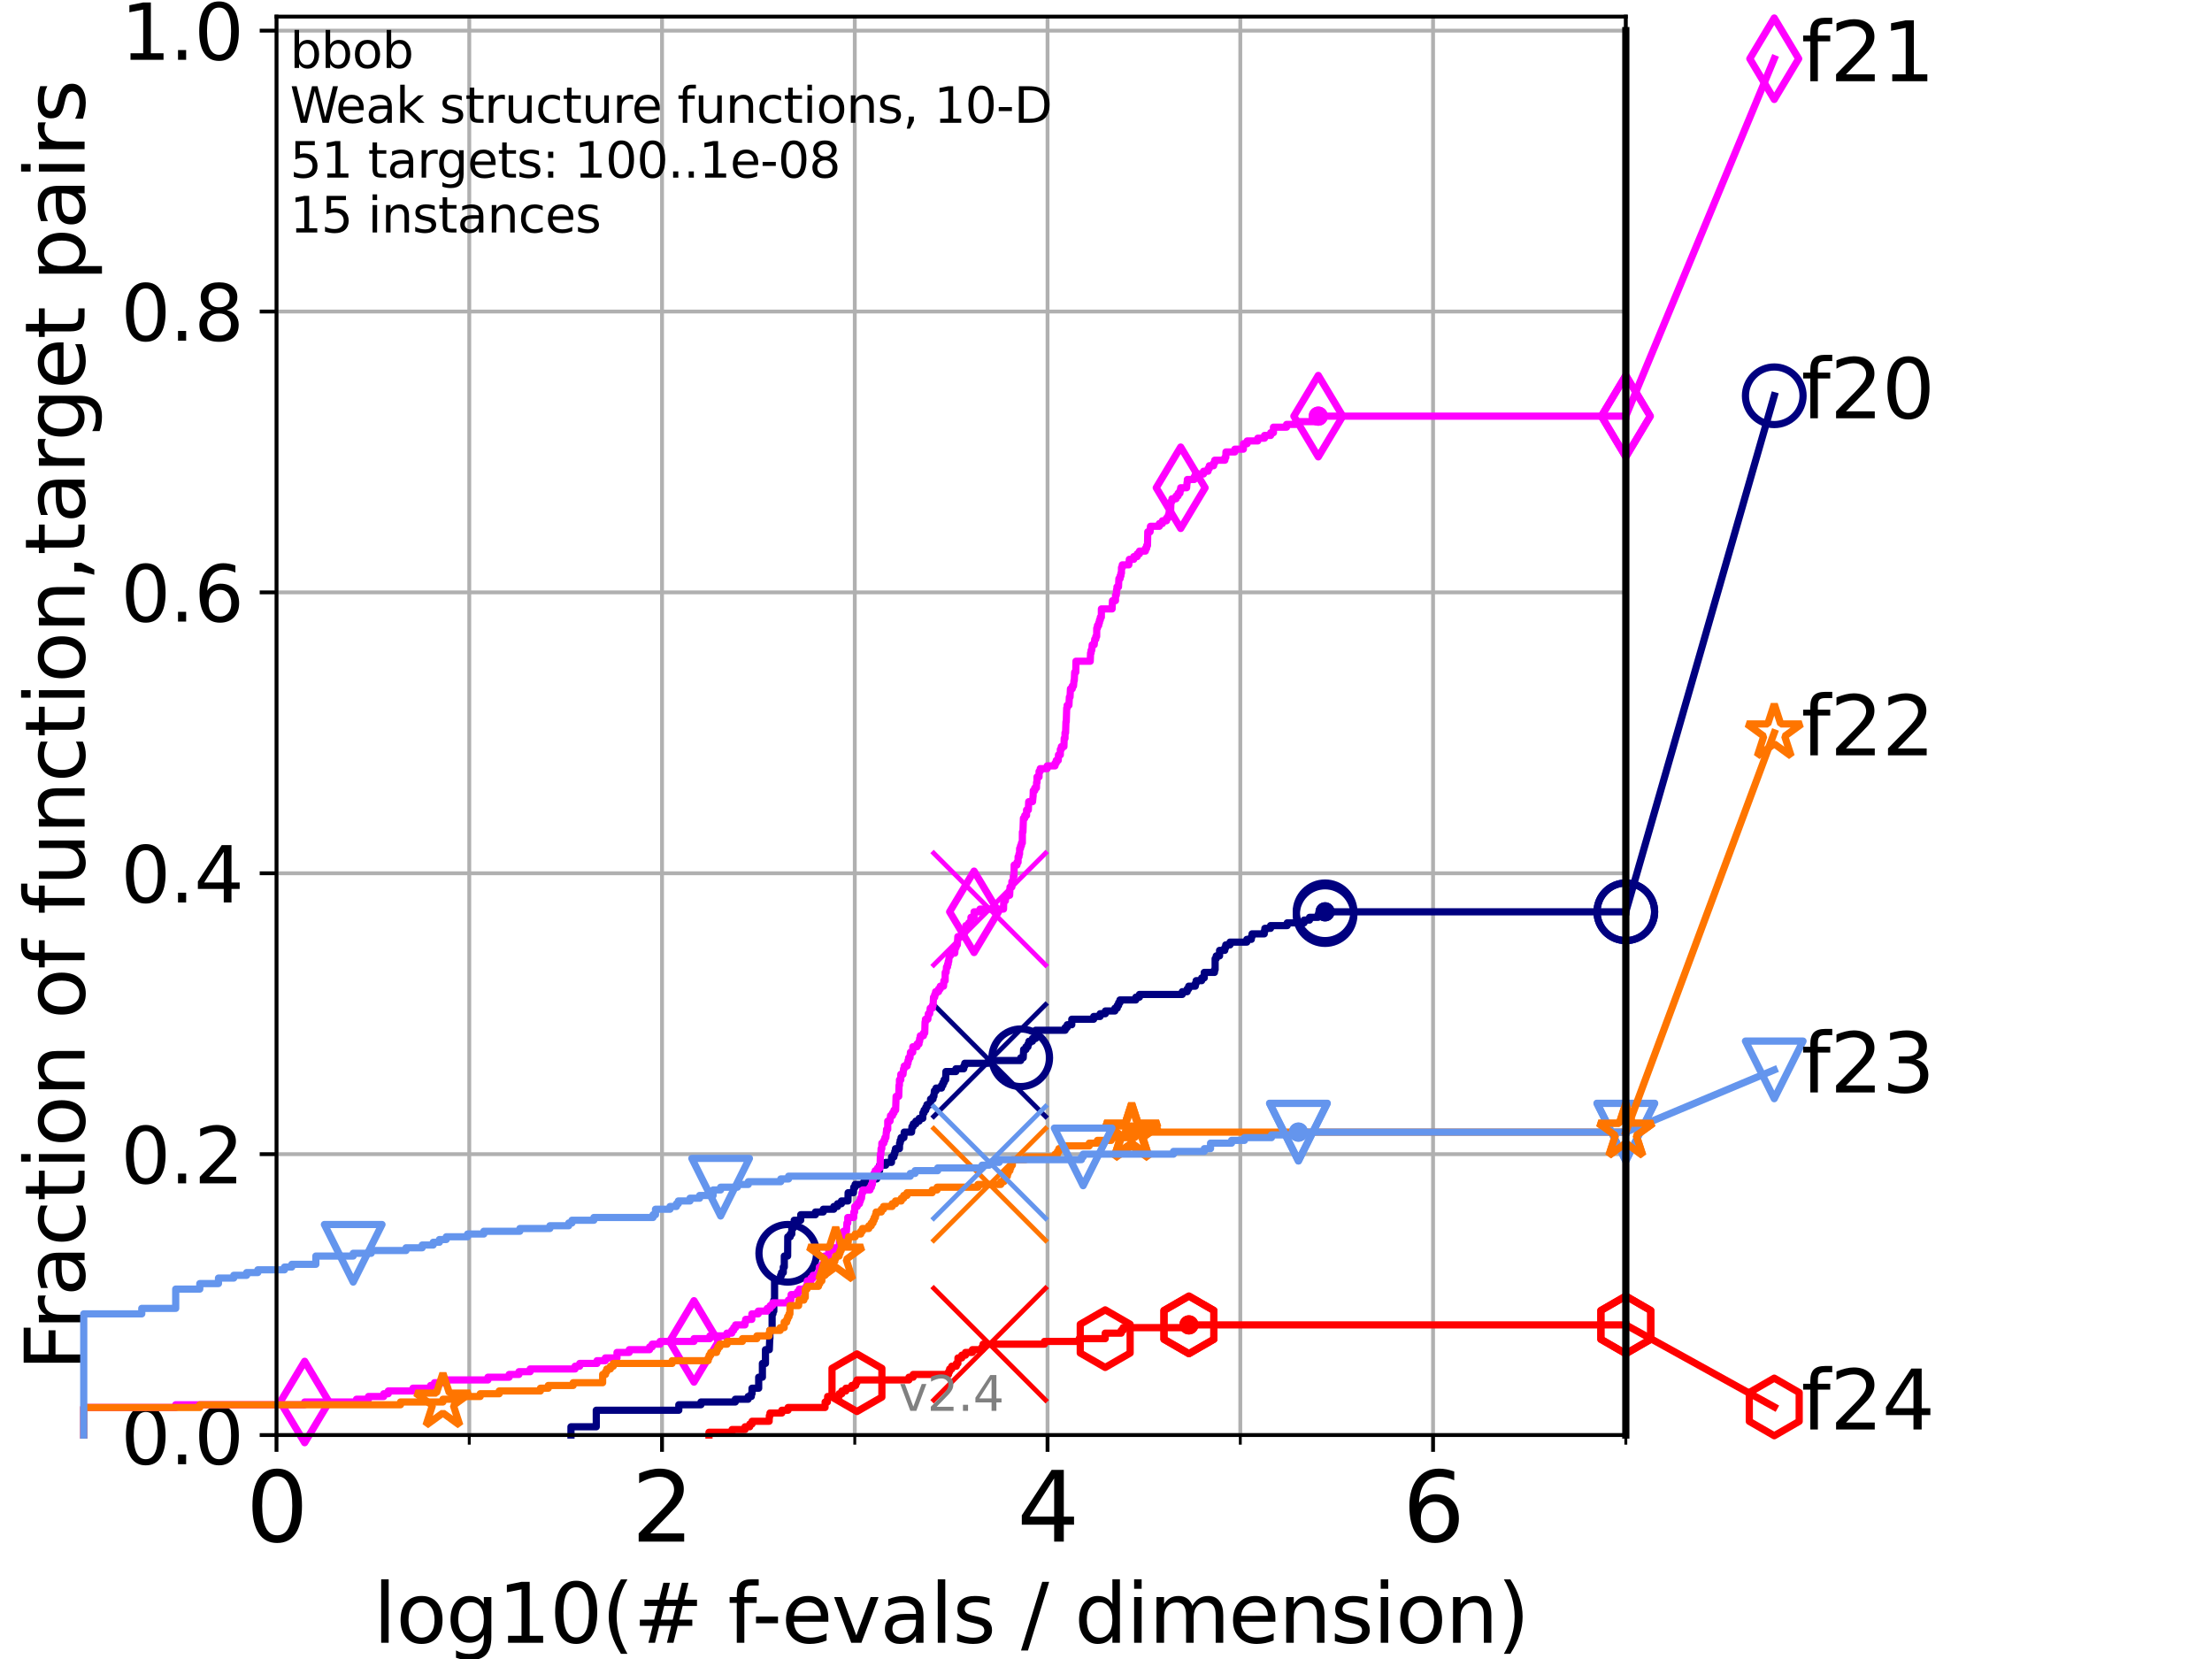 <?xml version="1.0" encoding="utf-8" standalone="no"?>
<!DOCTYPE svg PUBLIC "-//W3C//DTD SVG 1.1//EN"
  "http://www.w3.org/Graphics/SVG/1.1/DTD/svg11.dtd">
<svg height="345.6pt" version="1.1" viewBox="0 0 460.8 345.6" width="460.8pt" xmlns="http://www.w3.org/2000/svg" xmlns:xlink="http://www.w3.org/1999/xlink">
 <defs>
  <style type="text/css">*{stroke-linecap:butt;stroke-linejoin:round;}</style>
 </defs>
 <g id="figure_1">
  <g id="patch_1">
   <path d="M 0 345.6 
L 460.8 345.6 
L 460.8 0 
L 0 0 
z
" style="fill:#ffffff;"/>
  </g>
  <g id="axes_1">
   <g id="patch_2">
    <path d="M 57.6 298.944 
L 338.688 298.944 
L 338.688 3.456 
L 57.6 3.456 
z
" style="fill:#ffffff;"/>
   </g>
   <g id="matplotlib.axis_1">
    <g id="xtick_1">
     <g id="line2d_1">
      <path clip-path="url(#p35bd630cd4)" d="M 57.6 298.944 
L 57.6 3.456 
" style="fill:none;stroke:#b0b0b0;stroke-linecap:square;stroke-width:0.8;"/>
     </g>
     <g id="line2d_2">
      <defs>
       <path d="M 0 0 
L 0 3.5 
" id="m16db2d3994" style="stroke:#000000;stroke-width:0.8;"/>
      </defs>
      <g>
       <use style="stroke:#000000;stroke-width:0.8;" x="57.6" xlink:href="#m16db2d3994" y="298.944"/>
      </g>
     </g>
     <g id="text_1">
      <!-- 0 -->
      <g transform="translate(51.237 321.141)scale(0.2 -0.2)">
       <defs>
        <path d="M 2034 4250 
Q 1547 4250 1301 3770 
Q 1056 3291 1056 2328 
Q 1056 1369 1301 889 
Q 1547 409 2034 409 
Q 2525 409 2770 889 
Q 3016 1369 3016 2328 
Q 3016 3291 2770 3770 
Q 2525 4250 2034 4250 
z
M 2034 4750 
Q 2819 4750 3233 4129 
Q 3647 3509 3647 2328 
Q 3647 1150 3233 529 
Q 2819 -91 2034 -91 
Q 1250 -91 836 529 
Q 422 1150 422 2328 
Q 422 3509 836 4129 
Q 1250 4750 2034 4750 
z
" id="DejaVuSans-30" transform="scale(0.016)"/>
       </defs>
       <use xlink:href="#DejaVuSans-30"/>
      </g>
     </g>
    </g>
    <g id="xtick_2">
     <g id="line2d_3">
      <path clip-path="url(#p35bd630cd4)" d="M 137.911 298.944 
L 137.911 3.456 
" style="fill:none;stroke:#b0b0b0;stroke-linecap:square;stroke-width:0.8;"/>
     </g>
     <g id="line2d_4">
      <g>
       <use style="stroke:#000000;stroke-width:0.8;" x="137.911" xlink:href="#m16db2d3994" y="298.944"/>
      </g>
     </g>
     <g id="text_2">
      <!-- 2 -->
      <g transform="translate(131.548 321.141)scale(0.2 -0.2)">
       <defs>
        <path d="M 1228 531 
L 3431 531 
L 3431 0 
L 469 0 
L 469 531 
Q 828 903 1448 1529 
Q 2069 2156 2228 2338 
Q 2531 2678 2651 2914 
Q 2772 3150 2772 3378 
Q 2772 3750 2511 3984 
Q 2250 4219 1831 4219 
Q 1534 4219 1204 4116 
Q 875 4013 500 3803 
L 500 4441 
Q 881 4594 1212 4672 
Q 1544 4750 1819 4750 
Q 2544 4750 2975 4387 
Q 3406 4025 3406 3419 
Q 3406 3131 3298 2873 
Q 3191 2616 2906 2266 
Q 2828 2175 2409 1742 
Q 1991 1309 1228 531 
z
" id="DejaVuSans-32" transform="scale(0.016)"/>
       </defs>
       <use xlink:href="#DejaVuSans-32"/>
      </g>
     </g>
    </g>
    <g id="xtick_3">
     <g id="line2d_5">
      <path clip-path="url(#p35bd630cd4)" d="M 218.222 298.944 
L 218.222 3.456 
" style="fill:none;stroke:#b0b0b0;stroke-linecap:square;stroke-width:0.8;"/>
     </g>
     <g id="line2d_6">
      <g>
       <use style="stroke:#000000;stroke-width:0.8;" x="218.222" xlink:href="#m16db2d3994" y="298.944"/>
      </g>
     </g>
     <g id="text_3">
      <!-- 4 -->
      <g transform="translate(211.859 321.141)scale(0.2 -0.2)">
       <defs>
        <path d="M 2419 4116 
L 825 1625 
L 2419 1625 
L 2419 4116 
z
M 2253 4666 
L 3047 4666 
L 3047 1625 
L 3713 1625 
L 3713 1100 
L 3047 1100 
L 3047 0 
L 2419 0 
L 2419 1100 
L 313 1100 
L 313 1709 
L 2253 4666 
z
" id="DejaVuSans-34" transform="scale(0.016)"/>
       </defs>
       <use xlink:href="#DejaVuSans-34"/>
      </g>
     </g>
    </g>
    <g id="xtick_4">
     <g id="line2d_7">
      <path clip-path="url(#p35bd630cd4)" d="M 298.533 298.944 
L 298.533 3.456 
" style="fill:none;stroke:#b0b0b0;stroke-linecap:square;stroke-width:0.8;"/>
     </g>
     <g id="line2d_8">
      <g>
       <use style="stroke:#000000;stroke-width:0.8;" x="298.533" xlink:href="#m16db2d3994" y="298.944"/>
      </g>
     </g>
     <g id="text_4">
      <!-- 6 -->
      <g transform="translate(292.17 321.141)scale(0.2 -0.2)">
       <defs>
        <path d="M 2113 2584 
Q 1688 2584 1439 2293 
Q 1191 2003 1191 1497 
Q 1191 994 1439 701 
Q 1688 409 2113 409 
Q 2538 409 2786 701 
Q 3034 994 3034 1497 
Q 3034 2003 2786 2293 
Q 2538 2584 2113 2584 
z
M 3366 4563 
L 3366 3988 
Q 3128 4100 2886 4159 
Q 2644 4219 2406 4219 
Q 1781 4219 1451 3797 
Q 1122 3375 1075 2522 
Q 1259 2794 1537 2939 
Q 1816 3084 2150 3084 
Q 2853 3084 3261 2657 
Q 3669 2231 3669 1497 
Q 3669 778 3244 343 
Q 2819 -91 2113 -91 
Q 1303 -91 875 529 
Q 447 1150 447 2328 
Q 447 3434 972 4092 
Q 1497 4750 2381 4750 
Q 2619 4750 2861 4703 
Q 3103 4656 3366 4563 
z
" id="DejaVuSans-36" transform="scale(0.016)"/>
       </defs>
       <use xlink:href="#DejaVuSans-36"/>
      </g>
     </g>
    </g>
    <g id="xtick_5">
     <g id="line2d_9">
      <path clip-path="url(#p35bd630cd4)" d="M 97.755 298.944 
L 97.755 3.456 
" style="fill:none;stroke:#b0b0b0;stroke-linecap:square;stroke-width:0.8;"/>
     </g>
     <g id="line2d_10">
      <defs>
       <path d="M 0 0 
L 0 2 
" id="mf8d7c4f08f" style="stroke:#000000;stroke-width:0.6;"/>
      </defs>
      <g>
       <use style="stroke:#000000;stroke-width:0.6;" x="97.755" xlink:href="#mf8d7c4f08f" y="298.944"/>
      </g>
     </g>
    </g>
    <g id="xtick_6">
     <g id="line2d_11">
      <path clip-path="url(#p35bd630cd4)" d="M 178.066 298.944 
L 178.066 3.456 
" style="fill:none;stroke:#b0b0b0;stroke-linecap:square;stroke-width:0.8;"/>
     </g>
     <g id="line2d_12">
      <g>
       <use style="stroke:#000000;stroke-width:0.6;" x="178.066" xlink:href="#mf8d7c4f08f" y="298.944"/>
      </g>
     </g>
    </g>
    <g id="xtick_7">
     <g id="line2d_13">
      <path clip-path="url(#p35bd630cd4)" d="M 258.377 298.944 
L 258.377 3.456 
" style="fill:none;stroke:#b0b0b0;stroke-linecap:square;stroke-width:0.8;"/>
     </g>
     <g id="line2d_14">
      <g>
       <use style="stroke:#000000;stroke-width:0.6;" x="258.377" xlink:href="#mf8d7c4f08f" y="298.944"/>
      </g>
     </g>
    </g>
    <g id="xtick_8">
     <g id="line2d_15">
      <path clip-path="url(#p35bd630cd4)" d="M 338.688 298.944 
L 338.688 3.456 
" style="fill:none;stroke:#b0b0b0;stroke-linecap:square;stroke-width:0.8;"/>
     </g>
     <g id="line2d_16">
      <g>
       <use style="stroke:#000000;stroke-width:0.6;" x="338.688" xlink:href="#mf8d7c4f08f" y="298.944"/>
      </g>
     </g>
    </g>
    <g id="text_5">
     <!-- log10(# f-evals / dimension) -->
     <g transform="translate(77.764 342.218)scale(0.17 -0.17)">
      <defs>
       <path d="M 603 4863 
L 1178 4863 
L 1178 0 
L 603 0 
L 603 4863 
z
" id="DejaVuSans-6c" transform="scale(0.016)"/>
       <path d="M 1959 3097 
Q 1497 3097 1228 2736 
Q 959 2375 959 1747 
Q 959 1119 1226 758 
Q 1494 397 1959 397 
Q 2419 397 2687 759 
Q 2956 1122 2956 1747 
Q 2956 2369 2687 2733 
Q 2419 3097 1959 3097 
z
M 1959 3584 
Q 2709 3584 3137 3096 
Q 3566 2609 3566 1747 
Q 3566 888 3137 398 
Q 2709 -91 1959 -91 
Q 1206 -91 779 398 
Q 353 888 353 1747 
Q 353 2609 779 3096 
Q 1206 3584 1959 3584 
z
" id="DejaVuSans-6f" transform="scale(0.016)"/>
       <path d="M 2906 1791 
Q 2906 2416 2648 2759 
Q 2391 3103 1925 3103 
Q 1463 3103 1205 2759 
Q 947 2416 947 1791 
Q 947 1169 1205 825 
Q 1463 481 1925 481 
Q 2391 481 2648 825 
Q 2906 1169 2906 1791 
z
M 3481 434 
Q 3481 -459 3084 -895 
Q 2688 -1331 1869 -1331 
Q 1566 -1331 1297 -1286 
Q 1028 -1241 775 -1147 
L 775 -588 
Q 1028 -725 1275 -790 
Q 1522 -856 1778 -856 
Q 2344 -856 2625 -561 
Q 2906 -266 2906 331 
L 2906 616 
Q 2728 306 2450 153 
Q 2172 0 1784 0 
Q 1141 0 747 490 
Q 353 981 353 1791 
Q 353 2603 747 3093 
Q 1141 3584 1784 3584 
Q 2172 3584 2450 3431 
Q 2728 3278 2906 2969 
L 2906 3500 
L 3481 3500 
L 3481 434 
z
" id="DejaVuSans-67" transform="scale(0.016)"/>
       <path d="M 794 531 
L 1825 531 
L 1825 4091 
L 703 3866 
L 703 4441 
L 1819 4666 
L 2450 4666 
L 2450 531 
L 3481 531 
L 3481 0 
L 794 0 
L 794 531 
z
" id="DejaVuSans-31" transform="scale(0.016)"/>
       <path d="M 1984 4856 
Q 1566 4138 1362 3434 
Q 1159 2731 1159 2009 
Q 1159 1288 1364 580 
Q 1569 -128 1984 -844 
L 1484 -844 
Q 1016 -109 783 600 
Q 550 1309 550 2009 
Q 550 2706 781 3412 
Q 1013 4119 1484 4856 
L 1984 4856 
z
" id="DejaVuSans-28" transform="scale(0.016)"/>
       <path d="M 3272 2816 
L 2363 2816 
L 2100 1772 
L 3016 1772 
L 3272 2816 
z
M 2803 4594 
L 2478 3297 
L 3391 3297 
L 3719 4594 
L 4219 4594 
L 3897 3297 
L 4872 3297 
L 4872 2816 
L 3775 2816 
L 3519 1772 
L 4513 1772 
L 4513 1294 
L 3397 1294 
L 3072 0 
L 2572 0 
L 2894 1294 
L 1978 1294 
L 1656 0 
L 1153 0 
L 1478 1294 
L 494 1294 
L 494 1772 
L 1594 1772 
L 1856 2816 
L 850 2816 
L 850 3297 
L 1978 3297 
L 2297 4594 
L 2803 4594 
z
" id="DejaVuSans-23" transform="scale(0.016)"/>
       <path id="DejaVuSans-20" transform="scale(0.016)"/>
       <path d="M 2375 4863 
L 2375 4384 
L 1825 4384 
Q 1516 4384 1395 4259 
Q 1275 4134 1275 3809 
L 1275 3500 
L 2222 3500 
L 2222 3053 
L 1275 3053 
L 1275 0 
L 697 0 
L 697 3053 
L 147 3053 
L 147 3500 
L 697 3500 
L 697 3744 
Q 697 4328 969 4595 
Q 1241 4863 1831 4863 
L 2375 4863 
z
" id="DejaVuSans-66" transform="scale(0.016)"/>
       <path d="M 313 2009 
L 1997 2009 
L 1997 1497 
L 313 1497 
L 313 2009 
z
" id="DejaVuSans-2d" transform="scale(0.016)"/>
       <path d="M 3597 1894 
L 3597 1613 
L 953 1613 
Q 991 1019 1311 708 
Q 1631 397 2203 397 
Q 2534 397 2845 478 
Q 3156 559 3463 722 
L 3463 178 
Q 3153 47 2828 -22 
Q 2503 -91 2169 -91 
Q 1331 -91 842 396 
Q 353 884 353 1716 
Q 353 2575 817 3079 
Q 1281 3584 2069 3584 
Q 2775 3584 3186 3129 
Q 3597 2675 3597 1894 
z
M 3022 2063 
Q 3016 2534 2758 2815 
Q 2500 3097 2075 3097 
Q 1594 3097 1305 2825 
Q 1016 2553 972 2059 
L 3022 2063 
z
" id="DejaVuSans-65" transform="scale(0.016)"/>
       <path d="M 191 3500 
L 800 3500 
L 1894 563 
L 2988 3500 
L 3597 3500 
L 2284 0 
L 1503 0 
L 191 3500 
z
" id="DejaVuSans-76" transform="scale(0.016)"/>
       <path d="M 2194 1759 
Q 1497 1759 1228 1600 
Q 959 1441 959 1056 
Q 959 750 1161 570 
Q 1363 391 1709 391 
Q 2188 391 2477 730 
Q 2766 1069 2766 1631 
L 2766 1759 
L 2194 1759 
z
M 3341 1997 
L 3341 0 
L 2766 0 
L 2766 531 
Q 2569 213 2275 61 
Q 1981 -91 1556 -91 
Q 1019 -91 701 211 
Q 384 513 384 1019 
Q 384 1609 779 1909 
Q 1175 2209 1959 2209 
L 2766 2209 
L 2766 2266 
Q 2766 2663 2505 2880 
Q 2244 3097 1772 3097 
Q 1472 3097 1187 3025 
Q 903 2953 641 2809 
L 641 3341 
Q 956 3463 1253 3523 
Q 1550 3584 1831 3584 
Q 2591 3584 2966 3190 
Q 3341 2797 3341 1997 
z
" id="DejaVuSans-61" transform="scale(0.016)"/>
       <path d="M 2834 3397 
L 2834 2853 
Q 2591 2978 2328 3040 
Q 2066 3103 1784 3103 
Q 1356 3103 1142 2972 
Q 928 2841 928 2578 
Q 928 2378 1081 2264 
Q 1234 2150 1697 2047 
L 1894 2003 
Q 2506 1872 2764 1633 
Q 3022 1394 3022 966 
Q 3022 478 2636 193 
Q 2250 -91 1575 -91 
Q 1294 -91 989 -36 
Q 684 19 347 128 
L 347 722 
Q 666 556 975 473 
Q 1284 391 1588 391 
Q 1994 391 2212 530 
Q 2431 669 2431 922 
Q 2431 1156 2273 1281 
Q 2116 1406 1581 1522 
L 1381 1569 
Q 847 1681 609 1914 
Q 372 2147 372 2553 
Q 372 3047 722 3315 
Q 1072 3584 1716 3584 
Q 2034 3584 2315 3537 
Q 2597 3491 2834 3397 
z
" id="DejaVuSans-73" transform="scale(0.016)"/>
       <path d="M 1625 4666 
L 2156 4666 
L 531 -594 
L 0 -594 
L 1625 4666 
z
" id="DejaVuSans-2f" transform="scale(0.016)"/>
       <path d="M 2906 2969 
L 2906 4863 
L 3481 4863 
L 3481 0 
L 2906 0 
L 2906 525 
Q 2725 213 2448 61 
Q 2172 -91 1784 -91 
Q 1150 -91 751 415 
Q 353 922 353 1747 
Q 353 2572 751 3078 
Q 1150 3584 1784 3584 
Q 2172 3584 2448 3432 
Q 2725 3281 2906 2969 
z
M 947 1747 
Q 947 1113 1208 752 
Q 1469 391 1925 391 
Q 2381 391 2643 752 
Q 2906 1113 2906 1747 
Q 2906 2381 2643 2742 
Q 2381 3103 1925 3103 
Q 1469 3103 1208 2742 
Q 947 2381 947 1747 
z
" id="DejaVuSans-64" transform="scale(0.016)"/>
       <path d="M 603 3500 
L 1178 3500 
L 1178 0 
L 603 0 
L 603 3500 
z
M 603 4863 
L 1178 4863 
L 1178 4134 
L 603 4134 
L 603 4863 
z
" id="DejaVuSans-69" transform="scale(0.016)"/>
       <path d="M 3328 2828 
Q 3544 3216 3844 3400 
Q 4144 3584 4550 3584 
Q 5097 3584 5394 3201 
Q 5691 2819 5691 2113 
L 5691 0 
L 5113 0 
L 5113 2094 
Q 5113 2597 4934 2840 
Q 4756 3084 4391 3084 
Q 3944 3084 3684 2787 
Q 3425 2491 3425 1978 
L 3425 0 
L 2847 0 
L 2847 2094 
Q 2847 2600 2669 2842 
Q 2491 3084 2119 3084 
Q 1678 3084 1418 2786 
Q 1159 2488 1159 1978 
L 1159 0 
L 581 0 
L 581 3500 
L 1159 3500 
L 1159 2956 
Q 1356 3278 1631 3431 
Q 1906 3584 2284 3584 
Q 2666 3584 2933 3390 
Q 3200 3197 3328 2828 
z
" id="DejaVuSans-6d" transform="scale(0.016)"/>
       <path d="M 3513 2113 
L 3513 0 
L 2938 0 
L 2938 2094 
Q 2938 2591 2744 2837 
Q 2550 3084 2163 3084 
Q 1697 3084 1428 2787 
Q 1159 2491 1159 1978 
L 1159 0 
L 581 0 
L 581 3500 
L 1159 3500 
L 1159 2956 
Q 1366 3272 1645 3428 
Q 1925 3584 2291 3584 
Q 2894 3584 3203 3211 
Q 3513 2838 3513 2113 
z
" id="DejaVuSans-6e" transform="scale(0.016)"/>
       <path d="M 513 4856 
L 1013 4856 
Q 1481 4119 1714 3412 
Q 1947 2706 1947 2009 
Q 1947 1309 1714 600 
Q 1481 -109 1013 -844 
L 513 -844 
Q 928 -128 1133 580 
Q 1338 1288 1338 2009 
Q 1338 2731 1133 3434 
Q 928 4138 513 4856 
z
" id="DejaVuSans-29" transform="scale(0.016)"/>
      </defs>
      <use xlink:href="#DejaVuSans-6c"/>
      <use x="27.783" xlink:href="#DejaVuSans-6f"/>
      <use x="88.965" xlink:href="#DejaVuSans-67"/>
      <use x="152.441" xlink:href="#DejaVuSans-31"/>
      <use x="216.064" xlink:href="#DejaVuSans-30"/>
      <use x="279.688" xlink:href="#DejaVuSans-28"/>
      <use x="318.701" xlink:href="#DejaVuSans-23"/>
      <use x="402.49" xlink:href="#DejaVuSans-20"/>
      <use x="434.277" xlink:href="#DejaVuSans-66"/>
      <use x="463.982" xlink:href="#DejaVuSans-2d"/>
      <use x="500.066" xlink:href="#DejaVuSans-65"/>
      <use x="561.59" xlink:href="#DejaVuSans-76"/>
      <use x="620.77" xlink:href="#DejaVuSans-61"/>
      <use x="682.049" xlink:href="#DejaVuSans-6c"/>
      <use x="709.832" xlink:href="#DejaVuSans-73"/>
      <use x="761.932" xlink:href="#DejaVuSans-20"/>
      <use x="793.719" xlink:href="#DejaVuSans-2f"/>
      <use x="827.41" xlink:href="#DejaVuSans-20"/>
      <use x="859.197" xlink:href="#DejaVuSans-64"/>
      <use x="922.674" xlink:href="#DejaVuSans-69"/>
      <use x="950.457" xlink:href="#DejaVuSans-6d"/>
      <use x="1047.869" xlink:href="#DejaVuSans-65"/>
      <use x="1109.393" xlink:href="#DejaVuSans-6e"/>
      <use x="1172.771" xlink:href="#DejaVuSans-73"/>
      <use x="1224.871" xlink:href="#DejaVuSans-69"/>
      <use x="1252.654" xlink:href="#DejaVuSans-6f"/>
      <use x="1313.836" xlink:href="#DejaVuSans-6e"/>
      <use x="1377.215" xlink:href="#DejaVuSans-29"/>
     </g>
    </g>
   </g>
   <g id="matplotlib.axis_2">
    <g id="ytick_1">
     <g id="line2d_17">
      <path clip-path="url(#p35bd630cd4)" d="M 57.6 298.944 
L 338.688 298.944 
" style="fill:none;stroke:#b0b0b0;stroke-linecap:square;stroke-width:0.8;"/>
     </g>
     <g id="line2d_18">
      <defs>
       <path d="M 0 0 
L -3.5 0 
" id="m92db26a43e" style="stroke:#000000;stroke-width:0.8;"/>
      </defs>
      <g>
       <use style="stroke:#000000;stroke-width:0.8;" x="57.6" xlink:href="#m92db26a43e" y="298.944"/>
      </g>
     </g>
     <g id="text_6">
      <!-- 0.0 -->
      <g transform="translate(25.155 305.023)scale(0.16 -0.16)">
       <defs>
        <path d="M 684 794 
L 1344 794 
L 1344 0 
L 684 0 
L 684 794 
z
" id="DejaVuSans-2e" transform="scale(0.016)"/>
       </defs>
       <use xlink:href="#DejaVuSans-30"/>
       <use x="63.623" xlink:href="#DejaVuSans-2e"/>
       <use x="95.41" xlink:href="#DejaVuSans-30"/>
      </g>
     </g>
    </g>
    <g id="ytick_2">
     <g id="line2d_19">
      <path clip-path="url(#p35bd630cd4)" d="M 57.6 240.432 
L 338.688 240.432 
" style="fill:none;stroke:#b0b0b0;stroke-linecap:square;stroke-width:0.8;"/>
     </g>
     <g id="line2d_20">
      <g>
       <use style="stroke:#000000;stroke-width:0.8;" x="57.6" xlink:href="#m92db26a43e" y="240.432"/>
      </g>
     </g>
     <g id="text_7">
      <!-- 0.2 -->
      <g transform="translate(25.155 246.51)scale(0.16 -0.16)">
       <use xlink:href="#DejaVuSans-30"/>
       <use x="63.623" xlink:href="#DejaVuSans-2e"/>
       <use x="95.41" xlink:href="#DejaVuSans-32"/>
      </g>
     </g>
    </g>
    <g id="ytick_3">
     <g id="line2d_21">
      <path clip-path="url(#p35bd630cd4)" d="M 57.6 181.919 
L 338.688 181.919 
" style="fill:none;stroke:#b0b0b0;stroke-linecap:square;stroke-width:0.8;"/>
     </g>
     <g id="line2d_22">
      <g>
       <use style="stroke:#000000;stroke-width:0.8;" x="57.6" xlink:href="#m92db26a43e" y="181.919"/>
      </g>
     </g>
     <g id="text_8">
      <!-- 0.4 -->
      <g transform="translate(25.155 187.998)scale(0.16 -0.16)">
       <use xlink:href="#DejaVuSans-30"/>
       <use x="63.623" xlink:href="#DejaVuSans-2e"/>
       <use x="95.41" xlink:href="#DejaVuSans-34"/>
      </g>
     </g>
    </g>
    <g id="ytick_4">
     <g id="line2d_23">
      <path clip-path="url(#p35bd630cd4)" d="M 57.6 123.407 
L 338.688 123.407 
" style="fill:none;stroke:#b0b0b0;stroke-linecap:square;stroke-width:0.8;"/>
     </g>
     <g id="line2d_24">
      <g>
       <use style="stroke:#000000;stroke-width:0.8;" x="57.6" xlink:href="#m92db26a43e" y="123.407"/>
      </g>
     </g>
     <g id="text_9">
      <!-- 0.6 -->
      <g transform="translate(25.155 129.485)scale(0.16 -0.16)">
       <use xlink:href="#DejaVuSans-30"/>
       <use x="63.623" xlink:href="#DejaVuSans-2e"/>
       <use x="95.41" xlink:href="#DejaVuSans-36"/>
      </g>
     </g>
    </g>
    <g id="ytick_5">
     <g id="line2d_25">
      <path clip-path="url(#p35bd630cd4)" d="M 57.6 64.894 
L 338.688 64.894 
" style="fill:none;stroke:#b0b0b0;stroke-linecap:square;stroke-width:0.8;"/>
     </g>
     <g id="line2d_26">
      <g>
       <use style="stroke:#000000;stroke-width:0.8;" x="57.6" xlink:href="#m92db26a43e" y="64.894"/>
      </g>
     </g>
     <g id="text_10">
      <!-- 0.8 -->
      <g transform="translate(25.155 70.973)scale(0.16 -0.16)">
       <defs>
        <path d="M 2034 2216 
Q 1584 2216 1326 1975 
Q 1069 1734 1069 1313 
Q 1069 891 1326 650 
Q 1584 409 2034 409 
Q 2484 409 2743 651 
Q 3003 894 3003 1313 
Q 3003 1734 2745 1975 
Q 2488 2216 2034 2216 
z
M 1403 2484 
Q 997 2584 770 2862 
Q 544 3141 544 3541 
Q 544 4100 942 4425 
Q 1341 4750 2034 4750 
Q 2731 4750 3128 4425 
Q 3525 4100 3525 3541 
Q 3525 3141 3298 2862 
Q 3072 2584 2669 2484 
Q 3125 2378 3379 2068 
Q 3634 1759 3634 1313 
Q 3634 634 3220 271 
Q 2806 -91 2034 -91 
Q 1263 -91 848 271 
Q 434 634 434 1313 
Q 434 1759 690 2068 
Q 947 2378 1403 2484 
z
M 1172 3481 
Q 1172 3119 1398 2916 
Q 1625 2713 2034 2713 
Q 2441 2713 2670 2916 
Q 2900 3119 2900 3481 
Q 2900 3844 2670 4047 
Q 2441 4250 2034 4250 
Q 1625 4250 1398 4047 
Q 1172 3844 1172 3481 
z
" id="DejaVuSans-38" transform="scale(0.016)"/>
       </defs>
       <use xlink:href="#DejaVuSans-30"/>
       <use x="63.623" xlink:href="#DejaVuSans-2e"/>
       <use x="95.41" xlink:href="#DejaVuSans-38"/>
      </g>
     </g>
    </g>
    <g id="ytick_6">
     <g id="line2d_27">
      <path clip-path="url(#p35bd630cd4)" d="M 57.6 6.382 
L 338.688 6.382 
" style="fill:none;stroke:#b0b0b0;stroke-linecap:square;stroke-width:0.8;"/>
     </g>
     <g id="line2d_28">
      <g>
       <use style="stroke:#000000;stroke-width:0.8;" x="57.6" xlink:href="#m92db26a43e" y="6.382"/>
      </g>
     </g>
     <g id="text_11">
      <!-- 1.0 -->
      <g transform="translate(25.155 12.46)scale(0.16 -0.16)">
       <use xlink:href="#DejaVuSans-31"/>
       <use x="63.623" xlink:href="#DejaVuSans-2e"/>
       <use x="95.41" xlink:href="#DejaVuSans-30"/>
      </g>
     </g>
    </g>
    <g id="text_12">
     <!-- Fraction of function,target pairs -->
     <g transform="translate(17.62 285.585)rotate(-90)scale(0.17 -0.17)">
      <defs>
       <path d="M 628 4666 
L 3309 4666 
L 3309 4134 
L 1259 4134 
L 1259 2759 
L 3109 2759 
L 3109 2228 
L 1259 2228 
L 1259 0 
L 628 0 
L 628 4666 
z
" id="DejaVuSans-46" transform="scale(0.016)"/>
       <path d="M 2631 2963 
Q 2534 3019 2420 3045 
Q 2306 3072 2169 3072 
Q 1681 3072 1420 2755 
Q 1159 2438 1159 1844 
L 1159 0 
L 581 0 
L 581 3500 
L 1159 3500 
L 1159 2956 
Q 1341 3275 1631 3429 
Q 1922 3584 2338 3584 
Q 2397 3584 2469 3576 
Q 2541 3569 2628 3553 
L 2631 2963 
z
" id="DejaVuSans-72" transform="scale(0.016)"/>
       <path d="M 3122 3366 
L 3122 2828 
Q 2878 2963 2633 3030 
Q 2388 3097 2138 3097 
Q 1578 3097 1268 2742 
Q 959 2388 959 1747 
Q 959 1106 1268 751 
Q 1578 397 2138 397 
Q 2388 397 2633 464 
Q 2878 531 3122 666 
L 3122 134 
Q 2881 22 2623 -34 
Q 2366 -91 2075 -91 
Q 1284 -91 818 406 
Q 353 903 353 1747 
Q 353 2603 823 3093 
Q 1294 3584 2113 3584 
Q 2378 3584 2631 3529 
Q 2884 3475 3122 3366 
z
" id="DejaVuSans-63" transform="scale(0.016)"/>
       <path d="M 1172 4494 
L 1172 3500 
L 2356 3500 
L 2356 3053 
L 1172 3053 
L 1172 1153 
Q 1172 725 1289 603 
Q 1406 481 1766 481 
L 2356 481 
L 2356 0 
L 1766 0 
Q 1100 0 847 248 
Q 594 497 594 1153 
L 594 3053 
L 172 3053 
L 172 3500 
L 594 3500 
L 594 4494 
L 1172 4494 
z
" id="DejaVuSans-74" transform="scale(0.016)"/>
       <path d="M 544 1381 
L 544 3500 
L 1119 3500 
L 1119 1403 
Q 1119 906 1312 657 
Q 1506 409 1894 409 
Q 2359 409 2629 706 
Q 2900 1003 2900 1516 
L 2900 3500 
L 3475 3500 
L 3475 0 
L 2900 0 
L 2900 538 
Q 2691 219 2414 64 
Q 2138 -91 1772 -91 
Q 1169 -91 856 284 
Q 544 659 544 1381 
z
M 1991 3584 
L 1991 3584 
z
" id="DejaVuSans-75" transform="scale(0.016)"/>
       <path d="M 750 794 
L 1409 794 
L 1409 256 
L 897 -744 
L 494 -744 
L 750 256 
L 750 794 
z
" id="DejaVuSans-2c" transform="scale(0.016)"/>
       <path d="M 1159 525 
L 1159 -1331 
L 581 -1331 
L 581 3500 
L 1159 3500 
L 1159 2969 
Q 1341 3281 1617 3432 
Q 1894 3584 2278 3584 
Q 2916 3584 3314 3078 
Q 3713 2572 3713 1747 
Q 3713 922 3314 415 
Q 2916 -91 2278 -91 
Q 1894 -91 1617 61 
Q 1341 213 1159 525 
z
M 3116 1747 
Q 3116 2381 2855 2742 
Q 2594 3103 2138 3103 
Q 1681 3103 1420 2742 
Q 1159 2381 1159 1747 
Q 1159 1113 1420 752 
Q 1681 391 2138 391 
Q 2594 391 2855 752 
Q 3116 1113 3116 1747 
z
" id="DejaVuSans-70" transform="scale(0.016)"/>
      </defs>
      <use xlink:href="#DejaVuSans-46"/>
      <use x="50.27" xlink:href="#DejaVuSans-72"/>
      <use x="91.383" xlink:href="#DejaVuSans-61"/>
      <use x="152.662" xlink:href="#DejaVuSans-63"/>
      <use x="207.643" xlink:href="#DejaVuSans-74"/>
      <use x="246.852" xlink:href="#DejaVuSans-69"/>
      <use x="274.635" xlink:href="#DejaVuSans-6f"/>
      <use x="335.816" xlink:href="#DejaVuSans-6e"/>
      <use x="399.195" xlink:href="#DejaVuSans-20"/>
      <use x="430.982" xlink:href="#DejaVuSans-6f"/>
      <use x="492.164" xlink:href="#DejaVuSans-66"/>
      <use x="527.369" xlink:href="#DejaVuSans-20"/>
      <use x="559.156" xlink:href="#DejaVuSans-66"/>
      <use x="594.361" xlink:href="#DejaVuSans-75"/>
      <use x="657.74" xlink:href="#DejaVuSans-6e"/>
      <use x="721.119" xlink:href="#DejaVuSans-63"/>
      <use x="776.1" xlink:href="#DejaVuSans-74"/>
      <use x="815.309" xlink:href="#DejaVuSans-69"/>
      <use x="843.092" xlink:href="#DejaVuSans-6f"/>
      <use x="904.273" xlink:href="#DejaVuSans-6e"/>
      <use x="967.652" xlink:href="#DejaVuSans-2c"/>
      <use x="999.439" xlink:href="#DejaVuSans-74"/>
      <use x="1038.648" xlink:href="#DejaVuSans-61"/>
      <use x="1099.928" xlink:href="#DejaVuSans-72"/>
      <use x="1139.291" xlink:href="#DejaVuSans-67"/>
      <use x="1202.768" xlink:href="#DejaVuSans-65"/>
      <use x="1264.291" xlink:href="#DejaVuSans-74"/>
      <use x="1303.5" xlink:href="#DejaVuSans-20"/>
      <use x="1335.287" xlink:href="#DejaVuSans-70"/>
      <use x="1398.764" xlink:href="#DejaVuSans-61"/>
      <use x="1460.043" xlink:href="#DejaVuSans-69"/>
      <use x="1487.826" xlink:href="#DejaVuSans-72"/>
      <use x="1528.939" xlink:href="#DejaVuSans-73"/>
     </g>
    </g>
   </g>
   <g id="line2d_29">
    <defs>
     <path d="M 0 1.5 
C 0.398 1.5 0.779 1.342 1.061 1.061 
C 1.342 0.779 1.5 0.398 1.5 0 
C 1.5 -0.398 1.342 -0.779 1.061 -1.061 
C 0.779 -1.342 0.398 -1.5 0 -1.5 
C -0.398 -1.5 -0.779 -1.342 -1.061 -1.061 
C -1.342 -0.779 -1.5 -0.398 -1.5 0 
C -1.5 0.398 -1.342 0.779 -1.061 1.061 
C -0.779 1.342 -0.398 1.5 0 1.5 
z
" id="m943f1b7d2d" style="stroke:#000080;"/>
    </defs>
    <g>
     <use style="fill:#000080;stroke:#000080;" x="276.037" xlink:href="#m943f1b7d2d" y="189.95"/>
     <use style="fill:#000080;stroke:#000080;" x="276.037" xlink:href="#m943f1b7d2d" y="189.95"/>
    </g>
   </g>
   <g id="line2d_30">
    <path d="M 118.943 298.944 
L 118.943 297.223 
L 124.216 297.223 
L 124.216 293.781 
L 141.407 293.781 
L 141.407 292.634 
L 146.02 292.634 
L 146.02 292.06 
L 153.178 292.06 
L 153.178 291.487 
L 155.848 291.487 
L 155.848 290.913 
L 156.515 290.913 
L 156.515 290.339 
L 156.658 290.339 
L 156.658 289.192 
L 158.048 289.192 
L 158.048 286.897 
L 158.822 286.897 
L 158.822 284.029 
L 159.462 284.029 
L 159.462 281.161 
L 160.264 281.161 
L 160.351 278.866 
L 160.385 278.866 
L 160.385 277.145 
L 160.845 277.145 
L 160.845 273.703 
L 161.022 273.703 
L 161.022 273.13 
L 161.201 273.13 
L 161.201 270.835 
L 161.357 270.835 
L 161.357 266.82 
L 162.607 266.82 
L 162.607 265.672 
L 162.809 265.672 
L 162.809 265.099 
L 163.173 265.099 
L 163.173 263.951 
L 163.385 263.951 
L 163.385 261.657 
L 164.079 261.657 
L 164.106 257.641 
L 164.619 257.641 
L 164.619 257.067 
L 164.944 257.067 
L 164.944 255.92 
L 165.205 255.92 
L 165.303 254.773 
L 165.444 254.773 
L 165.444 254.199 
L 166.803 254.199 
L 166.803 253.052 
L 169.87 253.052 
L 169.87 252.478 
L 171.501 252.478 
L 171.501 251.905 
L 173.695 251.905 
L 173.695 251.331 
L 174.48 251.331 
L 174.48 250.757 
L 175.283 250.757 
L 175.283 250.184 
L 176.642 250.184 
L 176.677 248.463 
L 177.787 248.463 
L 177.852 247.315 
L 178.136 247.315 
L 178.136 246.742 
L 179.936 246.742 
L 179.936 246.168 
L 181.699 246.168 
L 181.699 245.594 
L 182.634 245.594 
L 182.634 245.021 
L 182.88 245.021 
L 182.905 243.873 
L 183.229 243.873 
L 183.235 242.726 
L 184.512 242.726 
L 184.512 242.152 
L 185.713 242.152 
L 185.734 241.005 
L 186.226 241.005 
L 186.226 240.432 
L 186.397 240.432 
L 186.397 239.858 
L 186.547 239.858 
L 186.547 239.284 
L 187.37 239.284 
L 187.4 238.137 
L 187.522 238.137 
L 187.522 237.563 
L 187.705 237.563 
L 187.705 236.99 
L 188.299 236.99 
L 188.365 235.842 
L 189.898 235.842 
L 189.976 234.695 
L 190.25 234.695 
L 190.25 234.121 
L 190.79 234.121 
L 190.79 233.548 
L 191.48 233.548 
L 191.48 232.974 
L 192.23 232.974 
L 192.254 231.827 
L 192.502 231.827 
L 192.502 231.253 
L 192.853 231.253 
L 192.853 230.679 
L 193.105 230.679 
L 193.105 230.106 
L 193.834 230.106 
L 193.85 228.958 
L 194.366 228.958 
L 194.366 228.385 
L 194.554 228.385 
L 194.648 227.238 
L 194.999 227.238 
L 194.999 226.664 
L 196.139 226.664 
L 196.139 226.09 
L 196.424 226.09 
L 196.424 225.517 
L 196.676 225.517 
L 196.676 224.943 
L 196.994 224.943 
L 197.048 223.222 
L 199.128 223.222 
L 199.128 222.648 
L 200.763 222.648 
L 200.763 222.075 
L 200.974 222.075 
L 200.974 221.501 
L 205.921 221.501 
L 205.921 220.927 
L 212.636 220.927 
L 212.636 220.354 
L 213.155 220.354 
L 213.243 218.633 
L 213.725 218.633 
L 213.725 218.059 
L 214.14 218.059 
L 214.14 217.485 
L 214.35 217.485 
L 214.35 216.912 
L 215.082 216.912 
L 215.082 216.338 
L 215.755 216.338 
L 215.755 214.617 
L 221.899 214.617 
L 221.899 214.044 
L 222.326 214.044 
L 222.326 213.47 
L 223.272 213.47 
L 223.272 212.323 
L 227.835 212.323 
L 227.835 211.749 
L 229.174 211.749 
L 229.174 211.175 
L 230.273 211.175 
L 230.273 210.602 
L 232.255 210.602 
L 232.255 210.028 
L 232.74 210.028 
L 232.74 209.454 
L 233.026 209.454 
L 233.026 208.881 
L 233.303 208.881 
L 233.303 208.307 
L 236.612 208.307 
L 236.612 207.733 
L 237.364 207.733 
L 237.364 207.16 
L 246.288 207.16 
L 246.288 206.586 
L 247.315 206.586 
L 247.315 206.012 
L 247.634 206.012 
L 247.634 205.439 
L 249.002 205.439 
L 249.002 204.865 
L 249.18 204.865 
L 249.18 204.291 
L 250.331 204.291 
L 250.331 203.718 
L 250.869 203.718 
L 250.869 202.571 
L 252.993 202.571 
L 252.993 201.997 
L 253.134 201.997 
L 253.134 199.702 
L 253.367 199.702 
L 253.367 199.129 
L 254.058 199.129 
L 254.058 197.981 
L 255.142 197.981 
L 255.142 197.408 
L 255.346 197.408 
L 255.346 196.834 
L 256.238 196.834 
L 256.238 196.26 
L 259.735 196.26 
L 259.735 195.687 
L 260.675 195.687 
L 260.675 195.113 
L 260.827 195.113 
L 260.827 194.539 
L 263.368 194.539 
L 263.368 193.966 
L 263.495 193.966 
L 263.495 193.392 
L 264.679 193.392 
L 264.679 192.818 
L 268.152 192.818 
L 268.152 192.245 
L 271.662 192.245 
L 271.662 191.671 
L 272.799 191.671 
L 272.799 191.097 
L 274.584 191.097 
L 274.584 190.524 
L 276.037 190.524 
L 276.037 189.95 
L 338.688 189.95 
L 338.688 189.95 
" style="fill:none;stroke:#000080;stroke-linecap:square;stroke-width:1.5;"/>
   </g>
   <g id="line2d_31">
    <defs>
     <path d="M 0 6 
C 1.591 6 3.117 5.368 4.243 4.243 
C 5.368 3.117 6 1.591 6 0 
C 6 -1.591 5.368 -3.117 4.243 -4.243 
C 3.117 -5.368 1.591 -6 0 -6 
C -1.591 -6 -3.117 -5.368 -4.243 -4.243 
C -5.368 -3.117 -6 -1.591 -6 0 
C -6 1.591 -5.368 3.117 -4.243 4.243 
C -3.117 5.368 -1.591 6 0 6 
z
" id="mde528e7559" style="stroke:#000080;stroke-width:1.5;"/>
    </defs>
    <g>
     <use style="fill-opacity:0;stroke:#000080;stroke-width:1.5;" x="164.106" xlink:href="#mde528e7559" y="261.083"/>
     <use style="fill-opacity:0;stroke:#000080;stroke-width:1.5;" x="212.636" xlink:href="#mde528e7559" y="220.354"/>
     <use style="fill-opacity:0;stroke:#000080;stroke-width:1.5;" x="276.037" xlink:href="#mde528e7559" y="190.524"/>
     <use style="fill-opacity:0;stroke:#000080;stroke-width:1.5;" x="276.037" xlink:href="#mde528e7559" y="189.95"/>
     <use style="fill-opacity:0;stroke:#000080;stroke-width:1.5;" x="338.688" xlink:href="#mde528e7559" y="189.95"/>
    </g>
   </g>
   <g id="line2d_32">
    <path style="fill:none;stroke:#000080;stroke-linecap:square;stroke-width:1.5;"/>
    <g/>
   </g>
   <g id="line2d_33">
    <path clip-path="url(#p35bd630cd4)" d="M 206.156 220.927 
" style="fill:none;stroke:#000080;stroke-linecap:square;stroke-width:1.5;"/>
    <defs>
     <path d="M -12 12 
L 12 -12 
M -12 -12 
L 12 12 
" id="ma20779359a" style="stroke:#000080;"/>
    </defs>
    <g clip-path="url(#p35bd630cd4)">
     <use style="fill:#000080;stroke:#000080;" x="206.156" xlink:href="#ma20779359a" y="220.927"/>
    </g>
   </g>
   <g id="line2d_34">
    <defs>
     <path d="M 0 1.5 
C 0.398 1.5 0.779 1.342 1.061 1.061 
C 1.342 0.779 1.5 0.398 1.5 0 
C 1.5 -0.398 1.342 -0.779 1.061 -1.061 
C 0.779 -1.342 0.398 -1.5 0 -1.5 
C -0.398 -1.5 -0.779 -1.342 -1.061 -1.061 
C -1.342 -0.779 -1.5 -0.398 -1.5 0 
C -1.5 0.398 -1.342 0.779 -1.061 1.061 
C -0.779 1.342 -0.398 1.5 0 1.5 
z
" id="mf78913192a" style="stroke:#ff00ff;"/>
    </defs>
    <g>
     <use style="fill:#ff00ff;stroke:#ff00ff;" x="274.626" xlink:href="#mf78913192a" y="86.693"/>
     <use style="fill:#ff00ff;stroke:#ff00ff;" x="274.626" xlink:href="#mf78913192a" y="86.693"/>
    </g>
   </g>
   <g id="line2d_35">
    <path d="M 17.445 298.944 
L 17.445 293.207 
L 36.604 293.207 
L 36.604 292.634 
L 63.468 292.634 
L 63.468 292.06 
L 74.263 292.06 
L 74.263 291.487 
L 76.759 291.487 
L 76.759 290.913 
L 79.939 290.913 
L 79.939 290.339 
L 80.881 290.339 
L 80.881 289.766 
L 86.013 289.766 
L 86.013 289.192 
L 89.698 289.192 
L 89.698 288.618 
L 90.509 288.618 
L 90.509 288.045 
L 92.969 288.045 
L 92.969 287.471 
L 101.647 287.471 
L 101.647 286.897 
L 106.061 286.897 
L 106.061 286.324 
L 108.103 286.324 
L 108.103 285.75 
L 110.443 285.75 
L 110.443 285.176 
L 119.801 285.176 
L 119.801 284.603 
L 120.759 284.603 
L 120.759 284.029 
L 124.369 284.029 
L 124.369 283.455 
L 126.1 283.455 
L 126.1 282.882 
L 128.531 282.882 
L 128.531 281.734 
L 131.082 281.734 
L 131.082 281.161 
L 135.321 281.161 
L 135.321 280.587 
L 135.859 280.587 
L 135.859 280.013 
L 137.505 280.013 
L 137.505 279.44 
L 144.57 279.44 
L 144.57 278.866 
L 147.878 278.866 
L 147.878 278.293 
L 151.43 278.293 
L 151.43 277.719 
L 152.444 277.719 
L 152.444 277.145 
L 152.841 277.145 
L 152.841 276.572 
L 153.236 276.572 
L 153.236 275.998 
L 155.187 275.998 
L 155.187 275.424 
L 155.329 275.424 
L 155.329 274.851 
L 156.61 274.851 
L 156.628 273.703 
L 157.959 273.703 
L 157.959 273.13 
L 159.823 273.13 
L 159.823 272.556 
L 160.447 272.556 
L 160.447 271.982 
L 160.957 271.982 
L 160.957 271.409 
L 164.238 271.409 
L 164.238 270.835 
L 164.746 270.835 
L 164.799 269.688 
L 166.131 269.688 
L 166.131 269.114 
L 166.524 269.114 
L 166.524 268.54 
L 167.93 268.54 
L 167.93 267.967 
L 168.168 267.967 
L 168.168 266.82 
L 168.944 266.82 
L 168.944 266.246 
L 169.372 266.246 
L 169.372 265.672 
L 170.492 265.672 
L 170.492 265.099 
L 170.613 265.099 
L 170.687 263.951 
L 171.297 263.951 
L 171.297 263.378 
L 171.786 263.378 
L 171.786 261.657 
L 172.654 261.657 
L 172.654 260.509 
L 173.722 260.509 
L 173.722 259.936 
L 174.829 259.936 
L 174.899 258.215 
L 175.16 258.215 
L 175.16 257.641 
L 175.676 257.641 
L 175.728 256.494 
L 176.329 256.494 
L 176.431 254.773 
L 176.608 254.773 
L 176.608 253.626 
L 177.843 253.626 
L 177.875 252.478 
L 178.037 252.478 
L 178.066 251.331 
L 178.583 251.331 
L 178.583 250.757 
L 179.045 250.757 
L 179.045 250.184 
L 179.246 250.184 
L 179.246 249.61 
L 179.463 249.61 
L 179.569 248.463 
L 179.725 248.463 
L 179.725 247.889 
L 181.237 247.889 
L 181.237 247.315 
L 181.534 247.315 
L 181.534 246.742 
L 181.729 246.742 
L 181.801 245.594 
L 181.945 245.594 
L 181.945 245.021 
L 182.061 245.021 
L 182.061 244.447 
L 182.319 244.447 
L 182.319 243.873 
L 182.815 243.873 
L 182.815 243.3 
L 183.337 243.3 
L 183.4 240.432 
L 183.519 240.432 
L 183.541 239.284 
L 183.698 239.284 
L 183.702 238.137 
L 184.119 238.137 
L 184.119 237.563 
L 184.336 237.563 
L 184.336 236.99 
L 184.552 236.99 
L 184.634 235.842 
L 184.684 235.842 
L 184.684 235.269 
L 184.931 235.269 
L 184.931 233.548 
L 185.41 233.548 
L 185.509 232.4 
L 185.934 232.4 
L 185.934 231.827 
L 186.238 231.827 
L 186.238 231.253 
L 186.576 231.253 
L 186.674 228.385 
L 187.224 228.385 
L 187.288 226.09 
L 187.369 226.09 
L 187.369 224.943 
L 187.653 224.943 
L 187.653 223.796 
L 188.116 223.796 
L 188.227 222.648 
L 188.366 222.648 
L 188.366 222.075 
L 188.976 222.075 
L 188.976 221.501 
L 189.152 221.501 
L 189.152 220.927 
L 189.281 220.927 
L 189.281 220.354 
L 189.572 220.354 
L 189.663 219.206 
L 190.141 219.206 
L 190.152 218.059 
L 191.029 218.059 
L 191.029 217.485 
L 191.45 217.485 
L 191.45 216.912 
L 191.582 216.912 
L 191.582 216.338 
L 191.711 216.338 
L 191.711 215.765 
L 192.374 215.765 
L 192.374 215.191 
L 192.64 215.191 
L 192.709 212.896 
L 192.788 212.896 
L 192.788 212.323 
L 193.289 212.323 
L 193.384 211.175 
L 193.673 211.175 
L 193.774 210.028 
L 194.231 210.028 
L 194.231 209.454 
L 194.375 209.454 
L 194.467 207.733 
L 194.715 207.733 
L 194.715 207.16 
L 194.905 207.16 
L 194.905 206.586 
L 195.527 206.586 
L 195.527 206.012 
L 195.88 206.012 
L 195.88 205.439 
L 196.558 205.439 
L 196.627 204.291 
L 196.888 204.291 
L 196.899 202.571 
L 197.093 202.571 
L 197.172 201.423 
L 197.388 201.423 
L 197.388 200.85 
L 197.528 200.85 
L 197.528 200.276 
L 197.643 200.276 
L 197.719 199.129 
L 197.984 199.129 
L 197.984 198.555 
L 198.897 198.555 
L 198.974 197.408 
L 199.165 197.408 
L 199.165 196.834 
L 199.429 196.834 
L 199.537 195.113 
L 200.515 195.113 
L 200.515 194.539 
L 200.882 194.539 
L 200.882 193.966 
L 201.125 193.966 
L 201.195 192.818 
L 201.811 192.818 
L 201.811 192.245 
L 202.247 192.245 
L 202.267 191.097 
L 202.917 191.097 
L 202.917 189.95 
L 204.148 189.95 
L 204.148 189.377 
L 209.054 189.377 
L 209.097 187.656 
L 209.434 187.656 
L 209.434 187.082 
L 209.572 187.082 
L 209.572 186.508 
L 210.328 186.508 
L 210.406 184.787 
L 210.789 184.787 
L 210.789 183.64 
L 211.093 183.64 
L 211.093 182.493 
L 211.246 182.493 
L 211.267 180.198 
L 211.853 180.198 
L 211.853 179.624 
L 212.086 179.624 
L 212.086 178.477 
L 212.272 178.477 
L 212.272 177.903 
L 212.397 177.903 
L 212.408 176.756 
L 212.596 176.756 
L 212.596 176.183 
L 212.786 176.183 
L 212.786 175.609 
L 212.971 175.609 
L 212.985 173.314 
L 213.096 173.314 
L 213.198 170.446 
L 213.477 170.446 
L 213.477 169.872 
L 213.852 169.872 
L 213.852 168.725 
L 214.223 168.725 
L 214.295 167.004 
L 215.097 167.004 
L 215.203 165.857 
L 215.217 165.857 
L 215.244 164.709 
L 215.562 164.709 
L 215.562 164.136 
L 215.909 164.136 
L 215.939 162.989 
L 216.026 162.989 
L 216.026 161.841 
L 216.452 161.841 
L 216.452 160.694 
L 216.699 160.694 
L 216.699 160.12 
L 218.155 160.12 
L 218.155 159.547 
L 219.777 159.547 
L 219.777 158.973 
L 220.036 158.973 
L 220.036 158.399 
L 220.454 158.399 
L 220.498 157.252 
L 220.887 157.252 
L 220.887 156.105 
L 221.097 156.105 
L 221.097 155.531 
L 221.637 155.531 
L 221.689 153.81 
L 221.859 153.81 
L 221.859 152.663 
L 221.982 152.663 
L 222.057 150.368 
L 222.118 150.368 
L 222.216 147.5 
L 222.306 147.5 
L 222.306 146.926 
L 222.678 146.926 
L 222.766 145.205 
L 222.911 145.205 
L 222.992 143.484 
L 223.373 143.484 
L 223.373 142.911 
L 223.63 142.911 
L 223.728 141.763 
L 223.794 141.763 
L 223.868 140.042 
L 224.107 140.042 
L 224.141 137.748 
L 227.12 137.748 
L 227.182 136.027 
L 227.294 136.027 
L 227.294 135.453 
L 227.438 135.453 
L 227.523 134.306 
L 227.947 134.306 
L 228.047 133.159 
L 228.274 133.159 
L 228.274 132.585 
L 228.456 132.585 
L 228.469 130.864 
L 228.62 130.864 
L 228.62 130.29 
L 228.884 130.29 
L 228.884 129.717 
L 229.043 129.717 
L 229.043 129.143 
L 229.218 129.143 
L 229.218 128.569 
L 229.434 128.569 
L 229.438 126.848 
L 231.671 126.848 
L 231.745 125.128 
L 232.376 125.128 
L 232.376 123.98 
L 232.554 123.98 
L 232.597 122.833 
L 232.681 122.833 
L 232.681 122.259 
L 233.004 122.259 
L 233.086 120.538 
L 233.338 120.538 
L 233.338 119.965 
L 233.509 119.965 
L 233.509 119.391 
L 233.622 119.391 
L 233.622 118.244 
L 233.788 118.244 
L 233.788 117.67 
L 235.151 117.67 
L 235.254 116.523 
L 236.183 116.523 
L 236.183 115.949 
L 236.903 115.949 
L 236.903 115.375 
L 237.373 115.375 
L 237.373 114.802 
L 238.609 114.802 
L 238.609 114.228 
L 238.865 114.228 
L 238.865 113.654 
L 239.044 113.654 
L 239.101 110.786 
L 239.584 110.786 
L 239.664 109.639 
L 241.513 109.639 
L 241.513 109.065 
L 242.149 109.065 
L 242.149 108.492 
L 243.005 108.492 
L 243.005 107.918 
L 243.367 107.918 
L 243.367 107.344 
L 243.528 107.344 
L 243.528 106.771 
L 243.851 106.771 
L 243.93 104.476 
L 244.142 104.476 
L 244.142 103.902 
L 244.992 103.902 
L 244.992 103.329 
L 245.419 103.329 
L 245.419 102.755 
L 245.807 102.755 
L 245.807 102.181 
L 245.958 102.181 
L 245.958 101.608 
L 247.198 101.608 
L 247.293 100.461 
L 247.35 100.461 
L 247.35 99.887 
L 248.782 99.887 
L 248.782 99.313 
L 249.022 99.313 
L 249.022 98.74 
L 250.721 98.74 
L 250.721 98.166 
L 251.663 98.166 
L 251.663 97.592 
L 251.927 97.592 
L 251.927 97.019 
L 252.821 97.019 
L 252.821 96.445 
L 253.048 96.445 
L 253.048 95.871 
L 255.164 95.871 
L 255.164 95.298 
L 255.358 95.298 
L 255.39 94.15 
L 257.241 94.15 
L 257.241 93.577 
L 259.012 93.577 
L 259.043 92.429 
L 259.807 92.429 
L 259.807 91.856 
L 262.019 91.856 
L 262.019 91.282 
L 263.426 91.282 
L 263.426 90.708 
L 264.707 90.708 
L 264.707 90.135 
L 265.284 90.135 
L 265.284 88.987 
L 268.016 88.987 
L 268.016 88.414 
L 269.903 88.414 
L 269.903 87.84 
L 274.309 87.84 
L 274.309 87.267 
L 274.626 87.267 
L 274.626 86.693 
L 338.688 86.693 
L 338.688 86.693 
" style="fill:none;stroke:#ff00ff;stroke-linecap:square;stroke-width:1.5;"/>
   </g>
   <g id="line2d_36">
    <defs>
     <path d="M -0 8.485 
L 5.091 0 
L 0 -8.485 
L -5.091 -0 
z
" id="m6ebe802a02" style="stroke:#ff00ff;stroke-linejoin:miter;stroke-width:1.5;"/>
    </defs>
    <g>
     <use style="fill-opacity:0;stroke:#ff00ff;stroke-linejoin:miter;stroke-width:1.5;" x="63.468" xlink:href="#m6ebe802a02" y="292.06"/>
     <use style="fill-opacity:0;stroke:#ff00ff;stroke-linejoin:miter;stroke-width:1.5;" x="144.57" xlink:href="#m6ebe802a02" y="279.44"/>
     <use style="fill-opacity:0;stroke:#ff00ff;stroke-linejoin:miter;stroke-width:1.5;" x="202.917" xlink:href="#m6ebe802a02" y="189.95"/>
     <use style="fill-opacity:0;stroke:#ff00ff;stroke-linejoin:miter;stroke-width:1.5;" x="245.958" xlink:href="#m6ebe802a02" y="101.608"/>
     <use style="fill-opacity:0;stroke:#ff00ff;stroke-linejoin:miter;stroke-width:1.5;" x="274.626" xlink:href="#m6ebe802a02" y="86.693"/>
     <use style="fill-opacity:0;stroke:#ff00ff;stroke-linejoin:miter;stroke-width:1.5;" x="338.688" xlink:href="#m6ebe802a02" y="86.693"/>
    </g>
   </g>
   <g id="line2d_37">
    <path style="fill:none;stroke:#ff00ff;stroke-linecap:square;stroke-width:1.5;"/>
    <g/>
   </g>
   <g id="line2d_38">
    <path clip-path="url(#p35bd630cd4)" d="M 206.156 189.377 
" style="fill:none;stroke:#ff00ff;stroke-linecap:square;stroke-width:1.5;"/>
    <defs>
     <path d="M -12 12 
L 12 -12 
M -12 -12 
L 12 12 
" id="mc6ec74ddc7" style="stroke:#ff00ff;"/>
    </defs>
    <g clip-path="url(#p35bd630cd4)">
     <use style="fill:#ff00ff;stroke:#ff00ff;" x="206.156" xlink:href="#mc6ec74ddc7" y="189.377"/>
    </g>
   </g>
   <g id="line2d_39">
    <defs>
     <path d="M 0 1.5 
C 0.398 1.5 0.779 1.342 1.061 1.061 
C 1.342 0.779 1.5 0.398 1.5 0 
C 1.5 -0.398 1.342 -0.779 1.061 -1.061 
C 0.779 -1.342 0.398 -1.5 0 -1.5 
C -0.398 -1.5 -0.779 -1.342 -1.061 -1.061 
C -1.342 -0.779 -1.5 -0.398 -1.5 0 
C -1.5 0.398 -1.342 0.779 -1.061 1.061 
C -0.779 1.342 -0.398 1.5 0 1.5 
z
" id="med5e6a442f" style="stroke:#ff7500;"/>
    </defs>
    <g>
     <use style="fill:#ff7500;stroke:#ff7500;" x="235.741" xlink:href="#med5e6a442f" y="235.842"/>
     <use style="fill:#ff7500;stroke:#ff7500;" x="235.741" xlink:href="#med5e6a442f" y="235.842"/>
    </g>
   </g>
   <g id="line2d_40">
    <path d="M 17.445 298.944 
L 17.445 293.207 
L 41.621 293.207 
L 41.621 292.634 
L 83.438 292.634 
L 83.438 292.06 
L 92.267 292.06 
L 92.267 291.487 
L 94.295 291.487 
L 94.295 290.913 
L 100.04 290.913 
L 100.04 290.339 
L 103.993 290.339 
L 103.993 289.766 
L 112.581 289.766 
L 112.581 289.192 
L 114.216 289.192 
L 114.216 288.618 
L 119.402 288.618 
L 119.402 288.045 
L 125.542 288.045 
L 125.542 286.324 
L 126.134 286.324 
L 126.134 285.75 
L 126.406 285.75 
L 126.406 285.176 
L 127.165 285.176 
L 127.165 284.603 
L 127.768 284.603 
L 127.768 284.029 
L 140.011 284.029 
L 140.011 283.455 
L 147.53 283.455 
L 147.53 282.882 
L 147.73 282.882 
L 147.73 282.308 
L 148.055 282.308 
L 148.055 281.734 
L 149.278 281.734 
L 149.278 281.161 
L 149.53 281.161 
L 149.53 280.587 
L 149.946 280.587 
L 149.946 280.013 
L 151.47 280.013 
L 151.47 279.44 
L 154.661 279.44 
L 154.661 278.866 
L 157.675 278.866 
L 157.675 278.293 
L 160.211 278.293 
L 160.211 277.719 
L 160.336 277.719 
L 160.336 277.145 
L 162.53 277.145 
L 162.53 276.572 
L 163.356 276.572 
L 163.356 275.424 
L 163.875 275.424 
L 163.875 274.851 
L 164.087 274.851 
L 164.087 274.277 
L 164.368 274.277 
L 164.368 273.703 
L 164.554 273.703 
L 164.573 271.982 
L 166.371 271.982 
L 166.446 270.835 
L 167.452 270.835 
L 167.452 270.261 
L 167.757 270.261 
L 167.77 268.54 
L 168.122 268.54 
L 168.122 267.967 
L 170.508 267.967 
L 170.508 267.393 
L 170.783 267.393 
L 170.783 266.82 
L 171.204 266.82 
L 171.217 265.672 
L 171.844 265.672 
L 171.844 265.099 
L 172.062 265.099 
L 172.062 264.525 
L 172.228 264.525 
L 172.228 263.951 
L 172.626 263.951 
L 172.626 263.378 
L 173.128 263.378 
L 173.128 262.804 
L 173.9 262.804 
L 173.9 262.23 
L 174.09 262.23 
L 174.09 261.657 
L 174.806 261.657 
L 174.806 261.083 
L 175.007 261.083 
L 175.007 260.509 
L 175.238 260.509 
L 175.238 259.936 
L 175.495 259.936 
L 175.561 258.788 
L 176.69 258.788 
L 176.789 257.641 
L 178.152 257.641 
L 178.152 257.067 
L 179.31 257.067 
L 179.31 256.494 
L 179.659 256.494 
L 179.659 255.92 
L 180.996 255.92 
L 180.996 255.346 
L 181.498 255.346 
L 181.498 254.773 
L 181.867 254.773 
L 181.867 254.199 
L 182.112 254.199 
L 182.112 253.626 
L 182.367 253.626 
L 182.367 253.052 
L 182.51 253.052 
L 182.51 252.478 
L 183.596 252.478 
L 183.596 251.905 
L 184.046 251.905 
L 184.046 251.331 
L 185.847 251.331 
L 185.847 250.757 
L 186.545 250.757 
L 186.545 250.184 
L 187.757 250.184 
L 187.757 249.61 
L 188.258 249.61 
L 188.258 249.036 
L 188.943 249.036 
L 188.943 248.463 
L 194.196 248.463 
L 194.196 247.889 
L 195.218 247.889 
L 195.218 247.315 
L 203.72 247.315 
L 203.72 246.742 
L 208.486 246.742 
L 208.486 246.168 
L 209.126 246.168 
L 209.126 245.594 
L 209.545 245.594 
L 209.545 245.021 
L 209.855 245.021 
L 209.855 244.447 
L 210.025 244.447 
L 210.025 243.873 
L 210.383 243.873 
L 210.383 243.3 
L 210.578 243.3 
L 210.578 242.726 
L 210.893 242.726 
L 210.893 241.579 
L 213.619 241.579 
L 213.619 241.005 
L 219.784 241.005 
L 219.784 240.432 
L 220.286 240.432 
L 220.286 239.858 
L 220.585 239.858 
L 220.585 239.284 
L 221.815 239.284 
L 221.815 238.711 
L 226.91 238.711 
L 226.91 238.137 
L 228.613 238.137 
L 228.613 237.563 
L 231.489 237.563 
L 231.489 236.99 
L 235.321 236.99 
L 235.321 236.416 
L 235.741 236.416 
L 235.741 235.842 
L 338.688 235.842 
L 338.688 235.842 
" style="fill:none;stroke:#ff7500;stroke-linecap:square;stroke-width:1.5;"/>
   </g>
   <g id="line2d_41">
    <defs>
     <path d="M 0 -6 
L -1.347 -1.854 
L -5.706 -1.854 
L -2.18 0.708 
L -3.527 4.854 
L -0 2.292 
L 3.527 4.854 
L 2.18 0.708 
L 5.706 -1.854 
L 1.347 -1.854 
z
" id="mcd381b8dc0" style="stroke:#ff7500;stroke-linejoin:bevel;stroke-width:1.5;"/>
    </defs>
    <g>
     <use style="fill-opacity:0;stroke:#ff7500;stroke-linejoin:bevel;stroke-width:1.5;" x="92.267" xlink:href="#mcd381b8dc0" y="292.06"/>
     <use style="fill-opacity:0;stroke:#ff7500;stroke-linejoin:bevel;stroke-width:1.5;" x="174.09" xlink:href="#mcd381b8dc0" y="261.657"/>
     <use style="fill-opacity:0;stroke:#ff7500;stroke-linejoin:bevel;stroke-width:1.5;" x="235.741" xlink:href="#mcd381b8dc0" y="236.416"/>
     <use style="fill-opacity:0;stroke:#ff7500;stroke-linejoin:bevel;stroke-width:1.5;" x="235.741" xlink:href="#mcd381b8dc0" y="235.842"/>
     <use style="fill-opacity:0;stroke:#ff7500;stroke-linejoin:bevel;stroke-width:1.5;" x="235.741" xlink:href="#mcd381b8dc0" y="235.842"/>
     <use style="fill-opacity:0;stroke:#ff7500;stroke-linejoin:bevel;stroke-width:1.5;" x="338.688" xlink:href="#mcd381b8dc0" y="235.842"/>
    </g>
   </g>
   <g id="line2d_42">
    <path style="fill:none;stroke:#ff7500;stroke-linecap:square;stroke-width:1.5;"/>
    <g/>
   </g>
   <g id="line2d_43">
    <path clip-path="url(#p35bd630cd4)" d="M 206.156 246.742 
" style="fill:none;stroke:#ff7500;stroke-linecap:square;stroke-width:1.5;"/>
    <defs>
     <path d="M -12 12 
L 12 -12 
M -12 -12 
L 12 12 
" id="m9f7e74b55e" style="stroke:#ff7500;"/>
    </defs>
    <g clip-path="url(#p35bd630cd4)">
     <use style="fill:#ff7500;stroke:#ff7500;" x="206.156" xlink:href="#m9f7e74b55e" y="246.742"/>
    </g>
   </g>
   <g id="line2d_44">
    <defs>
     <path d="M 0 1.5 
C 0.398 1.5 0.779 1.342 1.061 1.061 
C 1.342 0.779 1.5 0.398 1.5 0 
C 1.5 -0.398 1.342 -0.779 1.061 -1.061 
C 0.779 -1.342 0.398 -1.5 0 -1.5 
C -0.398 -1.5 -0.779 -1.342 -1.061 -1.061 
C -1.342 -0.779 -1.5 -0.398 -1.5 0 
C -1.5 0.398 -1.342 0.779 -1.061 1.061 
C -0.779 1.342 -0.398 1.5 0 1.5 
z
" id="m7cf832a63f" style="stroke:#6495ed;"/>
    </defs>
    <g>
     <use style="fill:#6495ed;stroke:#6495ed;" x="270.485" xlink:href="#m7cf832a63f" y="235.842"/>
     <use style="fill:#6495ed;stroke:#6495ed;" x="270.485" xlink:href="#m7cf832a63f" y="235.842"/>
    </g>
   </g>
   <g id="line2d_45">
    <path d="M 17.445 298.944 
L 17.445 273.703 
L 29.533 273.703 
L 29.533 272.556 
L 36.604 272.556 
L 36.604 268.54 
L 41.621 268.54 
L 41.621 267.393 
L 45.512 267.393 
L 45.512 266.246 
L 48.692 266.246 
L 48.692 265.672 
L 51.38 265.672 
L 51.38 265.099 
L 53.709 265.099 
L 53.709 264.525 
L 59.262 264.525 
L 59.262 263.951 
L 60.78 263.951 
L 60.78 263.378 
L 65.797 263.378 
L 65.797 261.657 
L 73.579 261.657 
L 73.579 261.083 
L 77.331 261.083 
L 77.331 260.509 
L 84.588 260.509 
L 84.588 259.936 
L 87.952 259.936 
L 87.952 259.362 
L 90.243 259.362 
L 90.243 258.788 
L 91.535 258.788 
L 91.535 258.215 
L 92.969 258.215 
L 92.969 257.641 
L 97.403 257.641 
L 97.403 257.067 
L 100.789 257.067 
L 100.789 256.494 
L 108.294 256.494 
L 108.294 255.92 
L 114.552 255.92 
L 114.552 255.346 
L 118.471 255.346 
L 118.471 254.773 
L 119.148 254.773 
L 119.148 254.199 
L 123.712 254.199 
L 123.712 253.626 
L 136.035 253.626 
L 136.035 253.052 
L 136.551 253.052 
L 136.551 251.905 
L 139.573 251.905 
L 139.573 251.331 
L 140.915 251.331 
L 140.915 250.757 
L 141.307 250.757 
L 141.307 250.184 
L 143.741 250.184 
L 143.741 249.61 
L 145.744 249.61 
L 145.744 249.036 
L 148.554 249.036 
L 148.554 247.889 
L 150.12 247.889 
L 150.12 247.315 
L 153.616 247.315 
L 153.616 246.742 
L 155.885 246.742 
L 155.885 246.168 
L 162.645 246.168 
L 162.645 245.594 
L 164.276 245.594 
L 164.276 245.021 
L 189.633 245.021 
L 189.633 244.447 
L 190.629 244.447 
L 190.629 243.873 
L 195.341 243.873 
L 195.341 243.3 
L 204.582 243.3 
L 204.582 242.726 
L 206.075 242.726 
L 206.075 242.152 
L 208.145 242.152 
L 208.145 241.579 
L 225.288 241.579 
L 225.288 241.005 
L 225.638 241.005 
L 225.638 240.432 
L 244.465 240.432 
L 244.465 239.858 
L 250.881 239.858 
L 250.881 239.284 
L 252.174 239.284 
L 252.174 238.137 
L 256.558 238.137 
L 256.558 237.563 
L 259.246 237.563 
L 259.246 236.99 
L 264.876 236.99 
L 264.876 236.416 
L 270.485 236.416 
L 270.485 235.842 
L 338.688 235.842 
" style="fill:none;stroke:#6495ed;stroke-linecap:square;stroke-width:1.5;"/>
   </g>
   <g id="line2d_46">
    <defs>
     <path d="M -0 6 
L 6 -6 
L -6 -6 
z
" id="m374c944adf" style="stroke:#6495ed;stroke-linejoin:miter;stroke-width:1.5;"/>
    </defs>
    <g>
     <use style="fill-opacity:0;stroke:#6495ed;stroke-linejoin:miter;stroke-width:1.5;" x="73.579" xlink:href="#m374c944adf" y="261.083"/>
     <use style="fill-opacity:0;stroke:#6495ed;stroke-linejoin:miter;stroke-width:1.5;" x="150.12" xlink:href="#m374c944adf" y="247.315"/>
     <use style="fill-opacity:0;stroke:#6495ed;stroke-linejoin:miter;stroke-width:1.5;" x="225.638" xlink:href="#m374c944adf" y="241.005"/>
     <use style="fill-opacity:0;stroke:#6495ed;stroke-linejoin:miter;stroke-width:1.5;" x="270.485" xlink:href="#m374c944adf" y="235.842"/>
     <use style="fill-opacity:0;stroke:#6495ed;stroke-linejoin:miter;stroke-width:1.5;" x="270.485" xlink:href="#m374c944adf" y="235.842"/>
     <use style="fill-opacity:0;stroke:#6495ed;stroke-linejoin:miter;stroke-width:1.5;" x="338.688" xlink:href="#m374c944adf" y="235.842"/>
    </g>
   </g>
   <g id="line2d_47">
    <path style="fill:none;stroke:#6495ed;stroke-linecap:square;stroke-width:1.5;"/>
    <g/>
   </g>
   <g id="line2d_48">
    <path clip-path="url(#p35bd630cd4)" d="M 206.156 242.152 
" style="fill:none;stroke:#6495ed;stroke-linecap:square;stroke-width:1.5;"/>
    <defs>
     <path d="M -12 12 
L 12 -12 
M -12 -12 
L 12 12 
" id="m93cd27db91" style="stroke:#6495ed;"/>
    </defs>
    <g clip-path="url(#p35bd630cd4)">
     <use style="fill:#6495ed;stroke:#6495ed;" x="206.156" xlink:href="#m93cd27db91" y="242.152"/>
    </g>
   </g>
   <g id="line2d_49">
    <defs>
     <path d="M 0 1.5 
C 0.398 1.5 0.779 1.342 1.061 1.061 
C 1.342 0.779 1.5 0.398 1.5 0 
C 1.5 -0.398 1.342 -0.779 1.061 -1.061 
C 0.779 -1.342 0.398 -1.5 0 -1.5 
C -0.398 -1.5 -0.779 -1.342 -1.061 -1.061 
C -1.342 -0.779 -1.5 -0.398 -1.5 0 
C -1.5 0.398 -1.342 0.779 -1.061 1.061 
C -0.779 1.342 -0.398 1.5 0 1.5 
z
" id="m4051fdf40a" style="stroke:#ff0000;"/>
    </defs>
    <g>
     <use style="fill:#ff0000;stroke:#ff0000;" x="247.676" xlink:href="#m4051fdf40a" y="275.998"/>
     <use style="fill:#ff0000;stroke:#ff0000;" x="247.676" xlink:href="#m4051fdf40a" y="275.998"/>
    </g>
   </g>
   <g id="line2d_50">
    <path d="M 147.69 298.944 
L 147.69 298.37 
L 152.497 298.37 
L 152.497 297.797 
L 155.207 297.797 
L 155.207 297.223 
L 156.188 297.223 
L 156.188 296.649 
L 156.67 296.649 
L 156.67 296.076 
L 160.23 296.076 
L 160.23 295.502 
L 160.264 295.502 
L 160.264 294.928 
L 160.404 294.928 
L 160.404 294.355 
L 162.867 294.355 
L 162.867 293.781 
L 164.168 293.781 
L 164.168 293.207 
L 171.871 293.207 
L 171.871 292.634 
L 171.886 292.634 
L 171.886 292.06 
L 172.359 292.06 
L 172.359 291.487 
L 172.415 291.487 
L 172.415 290.913 
L 174.804 290.913 
L 174.804 290.339 
L 175.373 290.339 
L 175.373 289.766 
L 176.211 289.766 
L 176.211 289.192 
L 177.445 289.192 
L 177.445 288.618 
L 178.255 288.618 
L 178.255 288.045 
L 178.517 288.045 
L 178.517 287.471 
L 189.344 287.471 
L 189.344 286.897 
L 190.23 286.897 
L 190.23 286.324 
L 197.6 286.324 
L 197.6 285.75 
L 197.827 285.75 
L 197.827 285.176 
L 198.271 285.176 
L 198.271 284.603 
L 199.227 284.603 
L 199.227 284.029 
L 199.552 284.029 
L 199.552 283.455 
L 199.557 283.455 
L 199.557 282.882 
L 200.364 282.882 
L 200.364 282.308 
L 201.129 282.308 
L 201.129 281.734 
L 202.565 281.734 
L 202.565 281.161 
L 204.574 281.161 
L 204.574 280.587 
L 204.794 280.587 
L 204.794 280.013 
L 217.576 280.013 
L 217.576 279.44 
L 224.803 279.44 
L 224.803 278.866 
L 230.232 278.866 
L 230.232 277.719 
L 233.562 277.719 
L 233.562 277.145 
L 233.959 277.145 
L 233.959 276.572 
L 247.676 276.572 
L 247.676 275.998 
L 338.688 275.998 
" style="fill:none;stroke:#ff0000;stroke-linecap:square;stroke-width:1.5;"/>
   </g>
   <g id="line2d_51">
    <defs>
     <path d="M 0 -6 
L -5.196 -3 
L -5.196 3 
L -0 6 
L 5.196 3 
L 5.196 -3 
z
" id="m46c328d66c" style="stroke:#ff0000;stroke-linejoin:miter;stroke-width:1.5;"/>
    </defs>
    <g>
     <use style="fill-opacity:0;stroke:#ff0000;stroke-linejoin:miter;stroke-width:1.5;" x="178.517" xlink:href="#m46c328d66c" y="288.045"/>
     <use style="fill-opacity:0;stroke:#ff0000;stroke-linejoin:miter;stroke-width:1.5;" x="230.232" xlink:href="#m46c328d66c" y="278.866"/>
     <use style="fill-opacity:0;stroke:#ff0000;stroke-linejoin:miter;stroke-width:1.5;" x="247.676" xlink:href="#m46c328d66c" y="275.998"/>
     <use style="fill-opacity:0;stroke:#ff0000;stroke-linejoin:miter;stroke-width:1.5;" x="247.676" xlink:href="#m46c328d66c" y="275.998"/>
     <use style="fill-opacity:0;stroke:#ff0000;stroke-linejoin:miter;stroke-width:1.5;" x="338.688" xlink:href="#m46c328d66c" y="275.998"/>
    </g>
   </g>
   <g id="line2d_52">
    <path style="fill:none;stroke:#ff0000;stroke-linecap:square;stroke-width:1.5;"/>
    <g/>
   </g>
   <g id="line2d_53">
    <path clip-path="url(#p35bd630cd4)" d="M 206.156 280.013 
" style="fill:none;stroke:#ff0000;stroke-linecap:square;stroke-width:1.5;"/>
    <defs>
     <path d="M -12 12 
L 12 -12 
M -12 -12 
L 12 12 
" id="m71902b30c2" style="stroke:#ff0000;"/>
    </defs>
    <g clip-path="url(#p35bd630cd4)">
     <use style="fill:#ff0000;stroke:#ff0000;" x="206.156" xlink:href="#m71902b30c2" y="280.013"/>
    </g>
   </g>
   <g id="line2d_54">
    <path d="M 338.688 275.998 
L 369.608 293.093 
" style="fill:none;stroke:#ff0000;stroke-linecap:square;stroke-width:1.5;"/>
    <g>
     <use style="fill-opacity:0;stroke:#ff0000;stroke-linejoin:miter;stroke-width:1.5;" x="338.688" xlink:href="#m46c328d66c" y="275.998"/>
     <use style="fill-opacity:0;stroke:#ff0000;stroke-linejoin:miter;stroke-width:1.5;" x="369.608" xlink:href="#m46c328d66c" y="293.093"/>
    </g>
   </g>
   <g id="line2d_55">
    <path d="M 338.688 235.842 
L 369.608 222.878 
" style="fill:none;stroke:#6495ed;stroke-linecap:square;stroke-width:1.5;"/>
    <g>
     <use style="fill-opacity:0;stroke:#6495ed;stroke-linejoin:miter;stroke-width:1.5;" x="338.688" xlink:href="#m374c944adf" y="235.842"/>
     <use style="fill-opacity:0;stroke:#6495ed;stroke-linejoin:miter;stroke-width:1.5;" x="369.608" xlink:href="#m374c944adf" y="222.878"/>
    </g>
   </g>
   <g id="line2d_56">
    <path d="M 338.688 235.842 
L 369.608 152.663 
" style="fill:none;stroke:#ff7500;stroke-linecap:square;stroke-width:1.5;"/>
    <g>
     <use style="fill-opacity:0;stroke:#ff7500;stroke-linejoin:bevel;stroke-width:1.5;" x="338.688" xlink:href="#mcd381b8dc0" y="235.842"/>
     <use style="fill-opacity:0;stroke:#ff7500;stroke-linejoin:bevel;stroke-width:1.5;" x="369.608" xlink:href="#mcd381b8dc0" y="152.663"/>
    </g>
   </g>
   <g id="line2d_57">
    <path d="M 338.688 189.95 
L 369.608 82.448 
" style="fill:none;stroke:#000080;stroke-linecap:square;stroke-width:1.5;"/>
    <g>
     <use style="fill-opacity:0;stroke:#000080;stroke-width:1.5;" x="338.688" xlink:href="#mde528e7559" y="189.95"/>
     <use style="fill-opacity:0;stroke:#000080;stroke-width:1.5;" x="369.608" xlink:href="#mde528e7559" y="82.448"/>
    </g>
   </g>
   <g id="line2d_58">
    <path d="M 338.688 86.693 
L 369.608 12.233 
" style="fill:none;stroke:#ff00ff;stroke-linecap:square;stroke-width:1.5;"/>
    <g>
     <use style="fill-opacity:0;stroke:#ff00ff;stroke-linejoin:miter;stroke-width:1.5;" x="338.688" xlink:href="#m6ebe802a02" y="86.693"/>
     <use style="fill-opacity:0;stroke:#ff00ff;stroke-linejoin:miter;stroke-width:1.5;" x="369.608" xlink:href="#m6ebe802a02" y="12.233"/>
    </g>
   </g>
   <g id="line2d_59">
    <path d="M 338.688 298.944 
L 338.688 6.382 
" style="fill:none;stroke:#000000;stroke-linecap:square;stroke-width:1.5;"/>
   </g>
   <g id="patch_3">
    <path d="M 57.6 298.944 
L 57.6 3.456 
" style="fill:none;stroke:#000000;stroke-linecap:square;stroke-linejoin:miter;stroke-width:0.8;"/>
   </g>
   <g id="patch_4">
    <path d="M 338.688 298.944 
L 338.688 3.456 
" style="fill:none;stroke:#000000;stroke-linecap:square;stroke-linejoin:miter;stroke-width:0.8;"/>
   </g>
   <g id="patch_5">
    <path d="M 57.6 298.944 
L 338.688 298.944 
" style="fill:none;stroke:#000000;stroke-linecap:square;stroke-linejoin:miter;stroke-width:0.8;"/>
   </g>
   <g id="patch_6">
    <path d="M 57.6 3.456 
L 338.688 3.456 
" style="fill:none;stroke:#000000;stroke-linecap:square;stroke-linejoin:miter;stroke-width:0.8;"/>
   </g>
   <g id="text_13">
    <!-- f24 -->
    <g transform="translate(375.229 297.784)scale(0.17 -0.17)">
     <use xlink:href="#DejaVuSans-66"/>
     <use x="35.205" xlink:href="#DejaVuSans-32"/>
     <use x="98.828" xlink:href="#DejaVuSans-34"/>
    </g>
   </g>
   <g id="text_14">
    <!-- f23 -->
    <g transform="translate(375.229 227.569)scale(0.17 -0.17)">
     <defs>
      <path d="M 2597 2516 
Q 3050 2419 3304 2112 
Q 3559 1806 3559 1356 
Q 3559 666 3084 287 
Q 2609 -91 1734 -91 
Q 1441 -91 1130 -33 
Q 819 25 488 141 
L 488 750 
Q 750 597 1062 519 
Q 1375 441 1716 441 
Q 2309 441 2620 675 
Q 2931 909 2931 1356 
Q 2931 1769 2642 2001 
Q 2353 2234 1838 2234 
L 1294 2234 
L 1294 2753 
L 1863 2753 
Q 2328 2753 2575 2939 
Q 2822 3125 2822 3475 
Q 2822 3834 2567 4026 
Q 2313 4219 1838 4219 
Q 1578 4219 1281 4162 
Q 984 4106 628 3988 
L 628 4550 
Q 988 4650 1302 4700 
Q 1616 4750 1894 4750 
Q 2613 4750 3031 4423 
Q 3450 4097 3450 3541 
Q 3450 3153 3228 2886 
Q 3006 2619 2597 2516 
z
" id="DejaVuSans-33" transform="scale(0.016)"/>
     </defs>
     <use xlink:href="#DejaVuSans-66"/>
     <use x="35.205" xlink:href="#DejaVuSans-32"/>
     <use x="98.828" xlink:href="#DejaVuSans-33"/>
    </g>
   </g>
   <g id="text_15">
    <!-- f22 -->
    <g transform="translate(375.229 157.354)scale(0.17 -0.17)">
     <use xlink:href="#DejaVuSans-66"/>
     <use x="35.205" xlink:href="#DejaVuSans-32"/>
     <use x="98.828" xlink:href="#DejaVuSans-32"/>
    </g>
   </g>
   <g id="text_16">
    <!-- f20 -->
    <g transform="translate(375.229 87.139)scale(0.17 -0.17)">
     <use xlink:href="#DejaVuSans-66"/>
     <use x="35.205" xlink:href="#DejaVuSans-32"/>
     <use x="98.828" xlink:href="#DejaVuSans-30"/>
    </g>
   </g>
   <g id="text_17">
    <!-- f21 -->
    <g transform="translate(375.229 16.924)scale(0.17 -0.17)">
     <use xlink:href="#DejaVuSans-66"/>
     <use x="35.205" xlink:href="#DejaVuSans-32"/>
     <use x="98.828" xlink:href="#DejaVuSans-31"/>
    </g>
   </g>
   <g id="text_18">
    <!-- bbob -->
    <g transform="translate(60.411 14.161)scale(0.102 -0.102)">
     <defs>
      <path d="M 3116 1747 
Q 3116 2381 2855 2742 
Q 2594 3103 2138 3103 
Q 1681 3103 1420 2742 
Q 1159 2381 1159 1747 
Q 1159 1113 1420 752 
Q 1681 391 2138 391 
Q 2594 391 2855 752 
Q 3116 1113 3116 1747 
z
M 1159 2969 
Q 1341 3281 1617 3432 
Q 1894 3584 2278 3584 
Q 2916 3584 3314 3078 
Q 3713 2572 3713 1747 
Q 3713 922 3314 415 
Q 2916 -91 2278 -91 
Q 1894 -91 1617 61 
Q 1341 213 1159 525 
L 1159 0 
L 581 0 
L 581 4863 
L 1159 4863 
L 1159 2969 
z
" id="DejaVuSans-62" transform="scale(0.016)"/>
     </defs>
     <use xlink:href="#DejaVuSans-62"/>
     <use x="63.477" xlink:href="#DejaVuSans-62"/>
     <use x="126.953" xlink:href="#DejaVuSans-6f"/>
     <use x="188.135" xlink:href="#DejaVuSans-62"/>
    </g>
    <!-- Weak structure functions, 10-D -->
    <g transform="translate(60.411 25.583)scale(0.102 -0.102)">
     <defs>
      <path d="M 213 4666 
L 850 4666 
L 1831 722 
L 2809 4666 
L 3519 4666 
L 4500 722 
L 5478 4666 
L 6119 4666 
L 4947 0 
L 4153 0 
L 3169 4050 
L 2175 0 
L 1381 0 
L 213 4666 
z
" id="DejaVuSans-57" transform="scale(0.016)"/>
      <path d="M 581 4863 
L 1159 4863 
L 1159 1991 
L 2875 3500 
L 3609 3500 
L 1753 1863 
L 3688 0 
L 2938 0 
L 1159 1709 
L 1159 0 
L 581 0 
L 581 4863 
z
" id="DejaVuSans-6b" transform="scale(0.016)"/>
      <path d="M 1259 4147 
L 1259 519 
L 2022 519 
Q 2988 519 3436 956 
Q 3884 1394 3884 2338 
Q 3884 3275 3436 3711 
Q 2988 4147 2022 4147 
L 1259 4147 
z
M 628 4666 
L 1925 4666 
Q 3281 4666 3915 4102 
Q 4550 3538 4550 2338 
Q 4550 1131 3912 565 
Q 3275 0 1925 0 
L 628 0 
L 628 4666 
z
" id="DejaVuSans-44" transform="scale(0.016)"/>
     </defs>
     <use xlink:href="#DejaVuSans-57"/>
     <use x="93.002" xlink:href="#DejaVuSans-65"/>
     <use x="154.525" xlink:href="#DejaVuSans-61"/>
     <use x="215.805" xlink:href="#DejaVuSans-6b"/>
     <use x="273.715" xlink:href="#DejaVuSans-20"/>
     <use x="305.502" xlink:href="#DejaVuSans-73"/>
     <use x="357.602" xlink:href="#DejaVuSans-74"/>
     <use x="396.811" xlink:href="#DejaVuSans-72"/>
     <use x="437.924" xlink:href="#DejaVuSans-75"/>
     <use x="501.303" xlink:href="#DejaVuSans-63"/>
     <use x="556.283" xlink:href="#DejaVuSans-74"/>
     <use x="595.492" xlink:href="#DejaVuSans-75"/>
     <use x="658.871" xlink:href="#DejaVuSans-72"/>
     <use x="697.734" xlink:href="#DejaVuSans-65"/>
     <use x="759.258" xlink:href="#DejaVuSans-20"/>
     <use x="791.045" xlink:href="#DejaVuSans-66"/>
     <use x="826.25" xlink:href="#DejaVuSans-75"/>
     <use x="889.629" xlink:href="#DejaVuSans-6e"/>
     <use x="953.008" xlink:href="#DejaVuSans-63"/>
     <use x="1007.988" xlink:href="#DejaVuSans-74"/>
     <use x="1047.197" xlink:href="#DejaVuSans-69"/>
     <use x="1074.98" xlink:href="#DejaVuSans-6f"/>
     <use x="1136.162" xlink:href="#DejaVuSans-6e"/>
     <use x="1199.541" xlink:href="#DejaVuSans-73"/>
     <use x="1251.641" xlink:href="#DejaVuSans-2c"/>
     <use x="1283.428" xlink:href="#DejaVuSans-20"/>
     <use x="1315.215" xlink:href="#DejaVuSans-31"/>
     <use x="1378.838" xlink:href="#DejaVuSans-30"/>
     <use x="1442.461" xlink:href="#DejaVuSans-2d"/>
     <use x="1478.545" xlink:href="#DejaVuSans-44"/>
    </g>
    <!-- 51 targets: 100..1e-08 -->
    <g transform="translate(60.411 37.005)scale(0.102 -0.102)">
     <defs>
      <path d="M 691 4666 
L 3169 4666 
L 3169 4134 
L 1269 4134 
L 1269 2991 
Q 1406 3038 1543 3061 
Q 1681 3084 1819 3084 
Q 2600 3084 3056 2656 
Q 3513 2228 3513 1497 
Q 3513 744 3044 326 
Q 2575 -91 1722 -91 
Q 1428 -91 1123 -41 
Q 819 9 494 109 
L 494 744 
Q 775 591 1075 516 
Q 1375 441 1709 441 
Q 2250 441 2565 725 
Q 2881 1009 2881 1497 
Q 2881 1984 2565 2268 
Q 2250 2553 1709 2553 
Q 1456 2553 1204 2497 
Q 953 2441 691 2322 
L 691 4666 
z
" id="DejaVuSans-35" transform="scale(0.016)"/>
      <path d="M 750 794 
L 1409 794 
L 1409 0 
L 750 0 
L 750 794 
z
M 750 3309 
L 1409 3309 
L 1409 2516 
L 750 2516 
L 750 3309 
z
" id="DejaVuSans-3a" transform="scale(0.016)"/>
     </defs>
     <use xlink:href="#DejaVuSans-35"/>
     <use x="63.623" xlink:href="#DejaVuSans-31"/>
     <use x="127.246" xlink:href="#DejaVuSans-20"/>
     <use x="159.033" xlink:href="#DejaVuSans-74"/>
     <use x="198.242" xlink:href="#DejaVuSans-61"/>
     <use x="259.521" xlink:href="#DejaVuSans-72"/>
     <use x="298.885" xlink:href="#DejaVuSans-67"/>
     <use x="362.361" xlink:href="#DejaVuSans-65"/>
     <use x="423.885" xlink:href="#DejaVuSans-74"/>
     <use x="463.094" xlink:href="#DejaVuSans-73"/>
     <use x="515.193" xlink:href="#DejaVuSans-3a"/>
     <use x="548.885" xlink:href="#DejaVuSans-20"/>
     <use x="580.672" xlink:href="#DejaVuSans-31"/>
     <use x="644.295" xlink:href="#DejaVuSans-30"/>
     <use x="707.918" xlink:href="#DejaVuSans-30"/>
     <use x="771.541" xlink:href="#DejaVuSans-2e"/>
     <use x="803.328" xlink:href="#DejaVuSans-2e"/>
     <use x="835.115" xlink:href="#DejaVuSans-31"/>
     <use x="898.738" xlink:href="#DejaVuSans-65"/>
     <use x="960.262" xlink:href="#DejaVuSans-2d"/>
     <use x="996.346" xlink:href="#DejaVuSans-30"/>
     <use x="1059.969" xlink:href="#DejaVuSans-38"/>
    </g>
    <!-- 15 instances -->
    <g transform="translate(60.411 48.427)scale(0.102 -0.102)">
     <use xlink:href="#DejaVuSans-31"/>
     <use x="63.623" xlink:href="#DejaVuSans-35"/>
     <use x="127.246" xlink:href="#DejaVuSans-20"/>
     <use x="159.033" xlink:href="#DejaVuSans-69"/>
     <use x="186.816" xlink:href="#DejaVuSans-6e"/>
     <use x="250.195" xlink:href="#DejaVuSans-73"/>
     <use x="302.295" xlink:href="#DejaVuSans-74"/>
     <use x="341.504" xlink:href="#DejaVuSans-61"/>
     <use x="402.783" xlink:href="#DejaVuSans-6e"/>
     <use x="466.162" xlink:href="#DejaVuSans-63"/>
     <use x="521.143" xlink:href="#DejaVuSans-65"/>
     <use x="582.666" xlink:href="#DejaVuSans-73"/>
    </g>
   </g>
   <g id="text_19">
    <!-- v2.4 -->
    <g style="fill:#808080;" transform="translate(187.233 293.909)scale(0.1 -0.1)">
     <use xlink:href="#DejaVuSans-76"/>
     <use x="59.18" xlink:href="#DejaVuSans-32"/>
     <use x="122.803" xlink:href="#DejaVuSans-2e"/>
     <use x="154.59" xlink:href="#DejaVuSans-34"/>
    </g>
   </g>
  </g>
 </g>
 <defs>
  <clipPath id="p35bd630cd4">
   <rect height="295.488" width="281.088" x="57.6" y="3.456"/>
  </clipPath>
 </defs>
</svg>
